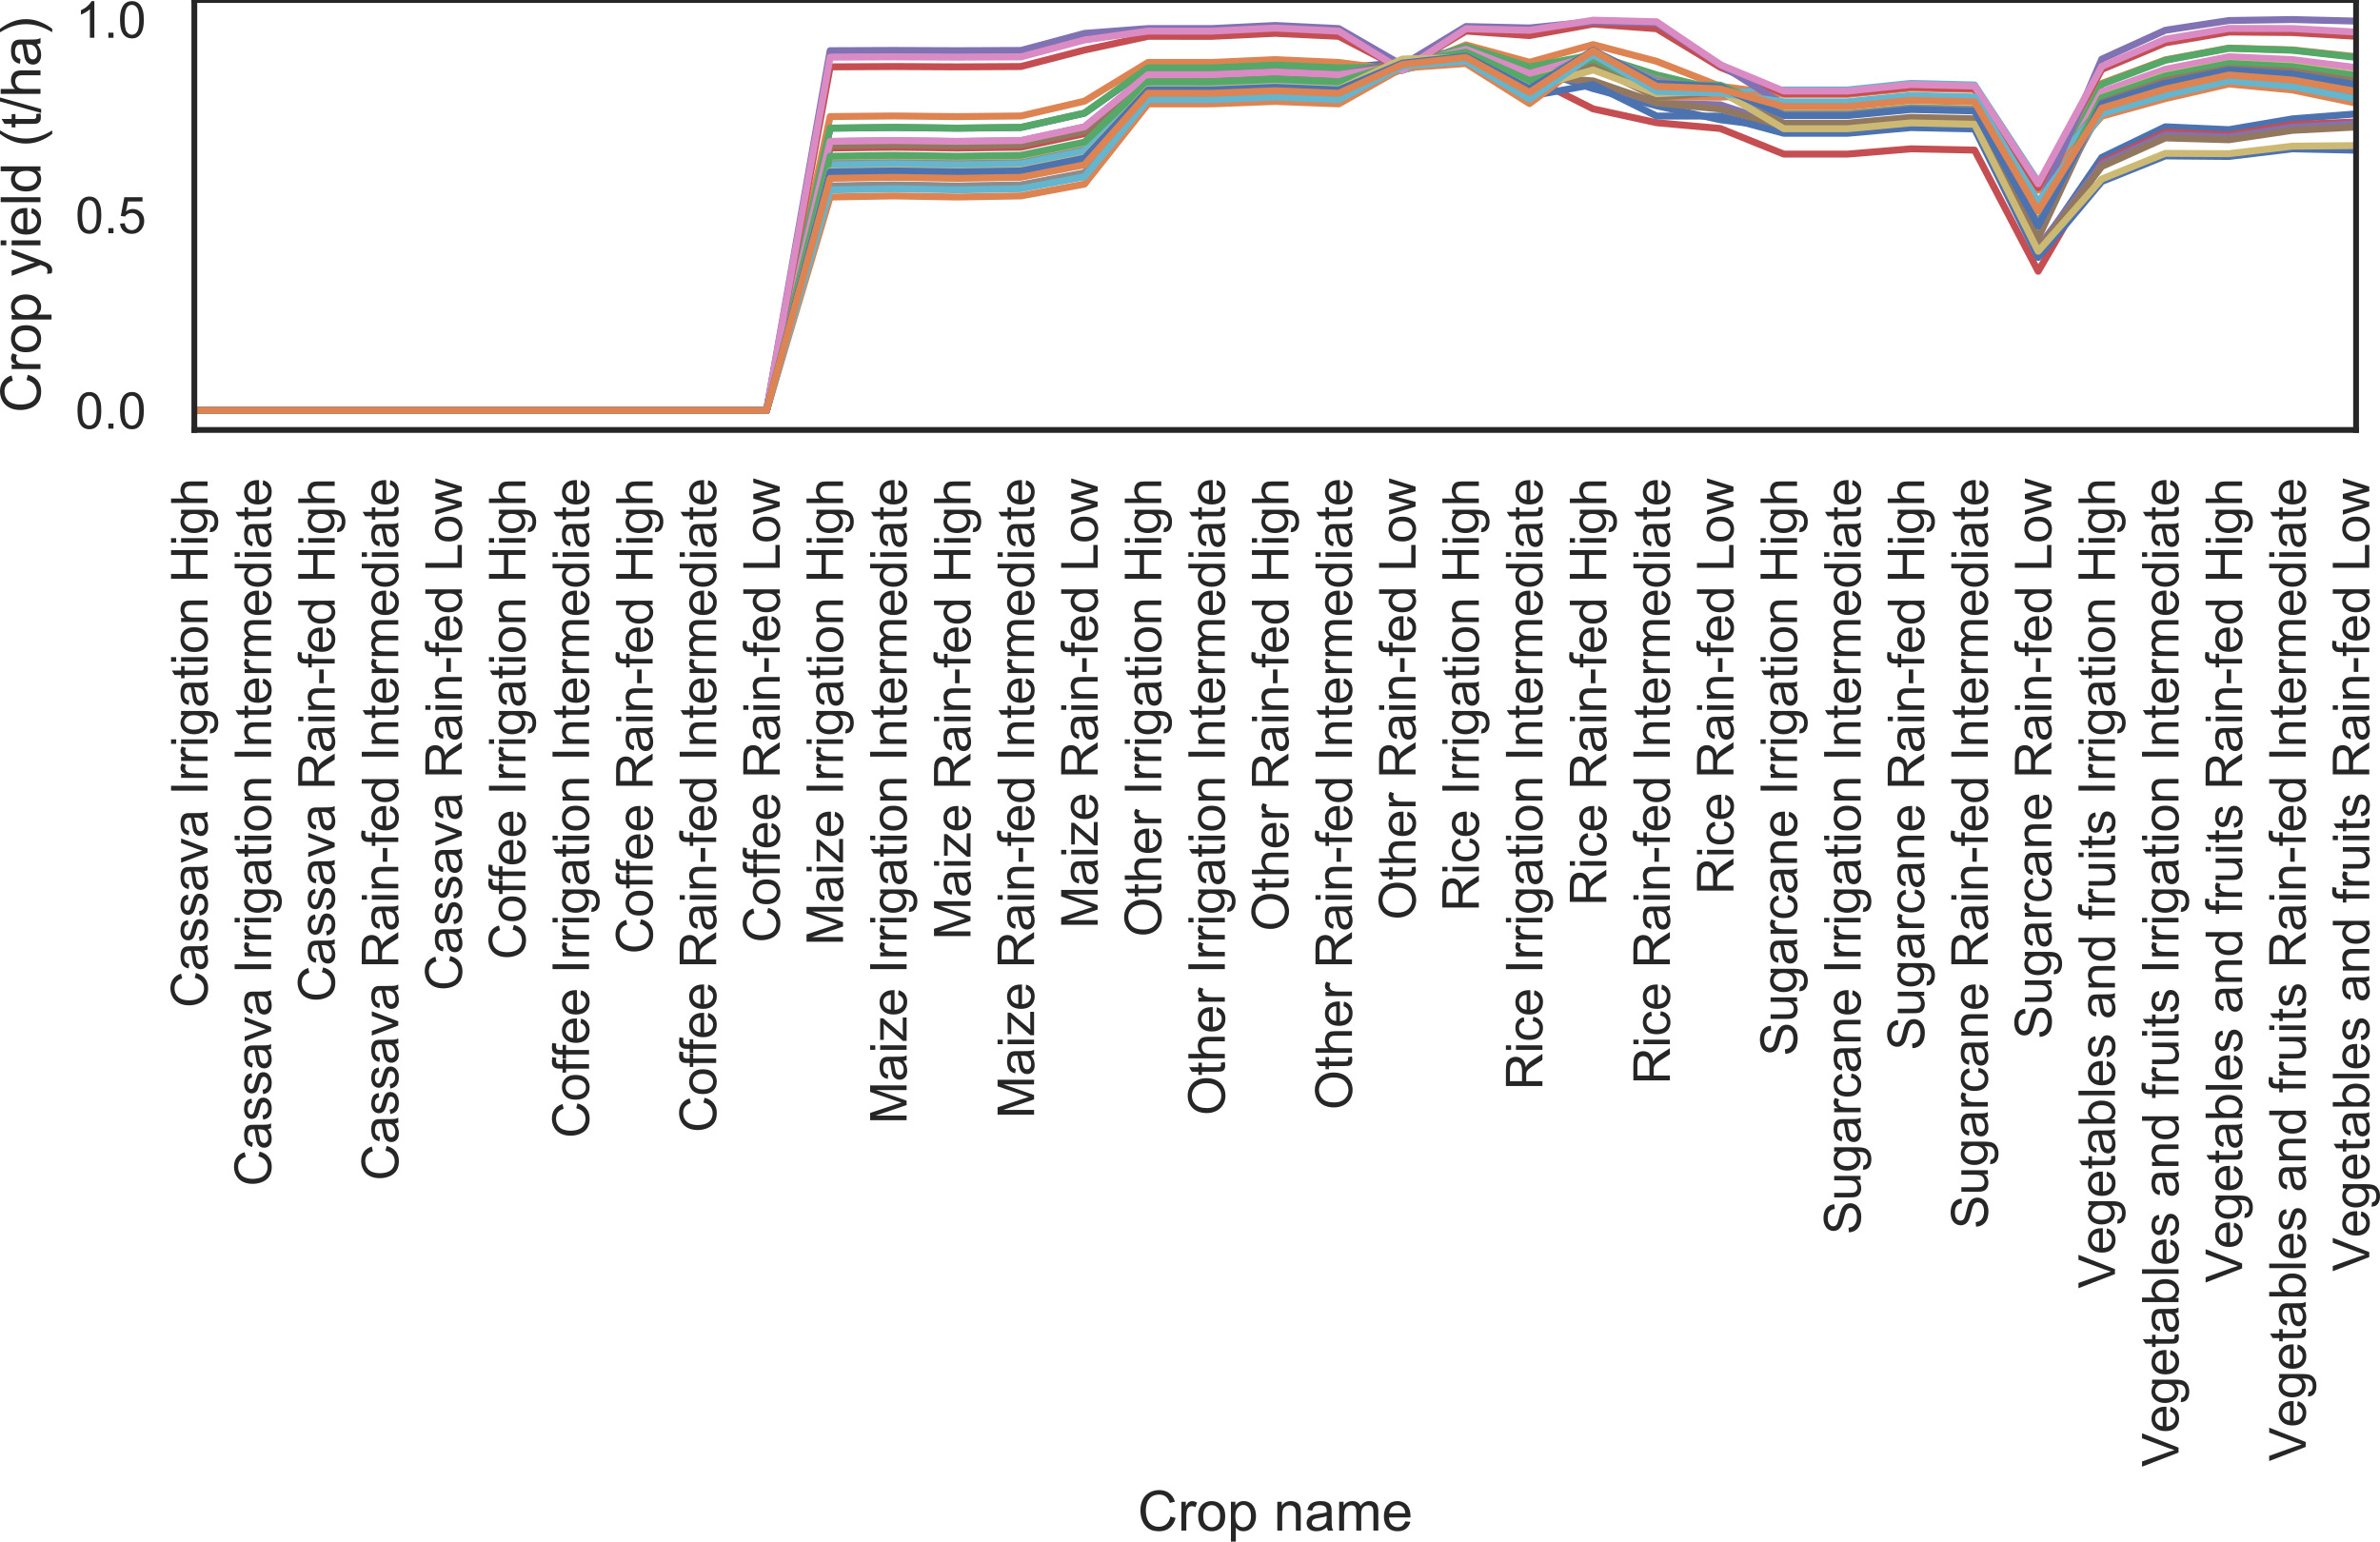 <?xml version="1.0" encoding="utf-8" standalone="no"?>
<!DOCTYPE svg PUBLIC "-//W3C//DTD SVG 1.1//EN"
  "http://www.w3.org/Graphics/SVG/1.1/DTD/svg11.dtd">
<!-- Created with matplotlib (https://matplotlib.org/) -->
<svg height="266.11pt" version="1.1" viewBox="0 0 410.759 266.11" width="410.759pt" xmlns="http://www.w3.org/2000/svg" xmlns:xlink="http://www.w3.org/1999/xlink">
 <defs>
  <style type="text/css">
*{stroke-linecap:butt;stroke-linejoin:round;}
  </style>
 </defs>
 <g id="figure_1">
  <g id="patch_1">
   <path d="M 0 266.11 
L 410.759 266.11 
L 410.759 0 
L 0 0 
z
" style="fill:#ffffff;"/>
  </g>
  <g id="axes_1">
   <g id="patch_2">
    <path d="M 33.541 74.214 
L 406.63 74.214 
L 406.63 0 
L 33.541 0 
z
" style="fill:#ffffff;"/>
   </g>
   <g id="matplotlib.axis_1">
    <g id="xtick_1">
     <g id="text_1">
      <!-- Cassava Irrigation High -->
      <defs>
       <path d="M 58.797 25.094 
L 68.266 22.703 
Q 65.281 11.031 57.547 4.906 
Q 49.812 -1.219 38.625 -1.219 
Q 27.047 -1.219 19.797 3.484 
Q 12.547 8.203 8.766 17.141 
Q 4.984 26.078 4.984 36.328 
Q 4.984 47.516 9.25 55.828 
Q 13.531 64.156 21.406 68.469 
Q 29.297 72.797 38.766 72.797 
Q 49.516 72.797 56.828 67.328 
Q 64.156 61.859 67.047 51.953 
L 57.719 49.75 
Q 55.219 57.562 50.484 61.125 
Q 45.75 64.703 38.578 64.703 
Q 30.328 64.703 24.781 60.734 
Q 19.234 56.781 16.984 50.109 
Q 14.75 43.453 14.75 36.375 
Q 14.75 27.25 17.406 20.438 
Q 20.062 13.625 25.672 10.25 
Q 31.297 6.891 37.844 6.891 
Q 45.797 6.891 51.312 11.469 
Q 56.844 16.062 58.797 25.094 
z
" id="ArialMT-67"/>
       <path d="M 40.438 6.391 
Q 35.547 2.25 31.031 0.531 
Q 26.516 -1.172 21.344 -1.172 
Q 12.797 -1.172 8.203 3 
Q 3.609 7.172 3.609 13.672 
Q 3.609 17.484 5.344 20.625 
Q 7.078 23.781 9.891 25.688 
Q 12.703 27.594 16.219 28.562 
Q 18.797 29.25 24.031 29.891 
Q 34.672 31.156 39.703 32.906 
Q 39.75 34.719 39.75 35.203 
Q 39.75 40.578 37.25 42.781 
Q 33.891 45.75 27.25 45.75 
Q 21.047 45.75 18.094 43.578 
Q 15.141 41.406 13.719 35.891 
L 5.125 37.062 
Q 6.297 42.578 8.984 45.969 
Q 11.672 49.359 16.75 51.188 
Q 21.828 53.031 28.516 53.031 
Q 35.156 53.031 39.297 51.469 
Q 43.453 49.906 45.406 47.531 
Q 47.359 45.172 48.141 41.547 
Q 48.578 39.312 48.578 33.453 
L 48.578 21.734 
Q 48.578 9.469 49.141 6.219 
Q 49.703 2.984 51.375 0 
L 42.188 0 
Q 40.828 2.734 40.438 6.391 
z
M 39.703 26.031 
Q 34.906 24.078 25.344 22.703 
Q 19.922 21.922 17.672 20.938 
Q 15.438 19.969 14.203 18.094 
Q 12.984 16.219 12.984 13.922 
Q 12.984 10.406 15.641 8.062 
Q 18.312 5.719 23.438 5.719 
Q 28.516 5.719 32.469 7.938 
Q 36.422 10.156 38.281 14.016 
Q 39.703 17 39.703 22.797 
z
" id="ArialMT-97"/>
       <path d="M 3.078 15.484 
L 11.766 16.844 
Q 12.5 11.625 15.844 8.844 
Q 19.188 6.062 25.203 6.062 
Q 31.25 6.062 34.172 8.516 
Q 37.109 10.984 37.109 14.312 
Q 37.109 17.281 34.516 19 
Q 32.719 20.172 25.531 21.969 
Q 15.875 24.422 12.141 26.203 
Q 8.406 27.984 6.469 31.125 
Q 4.547 34.281 4.547 38.094 
Q 4.547 41.547 6.125 44.5 
Q 7.719 47.469 10.453 49.422 
Q 12.5 50.922 16.031 51.969 
Q 19.578 53.031 23.641 53.031 
Q 29.734 53.031 34.344 51.266 
Q 38.969 49.516 41.156 46.5 
Q 43.359 43.5 44.188 38.484 
L 35.594 37.312 
Q 35.016 41.312 32.203 43.547 
Q 29.391 45.797 24.266 45.797 
Q 18.219 45.797 15.625 43.797 
Q 13.031 41.797 13.031 39.109 
Q 13.031 37.406 14.109 36.031 
Q 15.188 34.625 17.484 33.688 
Q 18.797 33.203 25.25 31.453 
Q 34.578 28.953 38.25 27.359 
Q 41.938 25.781 44.031 22.75 
Q 46.141 19.734 46.141 15.234 
Q 46.141 10.844 43.578 6.953 
Q 41.016 3.078 36.172 0.953 
Q 31.344 -1.172 25.25 -1.172 
Q 15.141 -1.172 9.844 3.031 
Q 4.547 7.234 3.078 15.484 
z
" id="ArialMT-115"/>
       <path d="M 21 0 
L 1.266 51.859 
L 10.547 51.859 
L 21.688 20.797 
Q 23.484 15.766 25 10.359 
Q 26.172 14.453 28.266 20.219 
L 39.797 51.859 
L 48.828 51.859 
L 29.203 0 
z
" id="ArialMT-118"/>
       <path id="ArialMT-32"/>
       <path d="M 9.328 0 
L 9.328 71.578 
L 18.797 71.578 
L 18.797 0 
z
" id="ArialMT-73"/>
       <path d="M 6.5 0 
L 6.5 51.859 
L 14.406 51.859 
L 14.406 44 
Q 17.438 49.516 20 51.266 
Q 22.562 53.031 25.641 53.031 
Q 30.078 53.031 34.672 50.203 
L 31.641 42.047 
Q 28.422 43.953 25.203 43.953 
Q 22.312 43.953 20.016 42.219 
Q 17.719 40.484 16.75 37.406 
Q 15.281 32.719 15.281 27.156 
L 15.281 0 
z
" id="ArialMT-114"/>
       <path d="M 6.641 61.469 
L 6.641 71.578 
L 15.438 71.578 
L 15.438 61.469 
z
M 6.641 0 
L 6.641 51.859 
L 15.438 51.859 
L 15.438 0 
z
" id="ArialMT-105"/>
       <path d="M 4.984 -4.297 
L 13.531 -5.562 
Q 14.062 -9.516 16.5 -11.328 
Q 19.781 -13.766 25.438 -13.766 
Q 31.547 -13.766 34.859 -11.328 
Q 38.188 -8.891 39.359 -4.5 
Q 40.047 -1.812 39.984 6.781 
Q 34.234 0 25.641 0 
Q 14.938 0 9.078 7.719 
Q 3.219 15.438 3.219 26.219 
Q 3.219 33.641 5.906 39.906 
Q 8.594 46.188 13.688 49.609 
Q 18.797 53.031 25.688 53.031 
Q 34.859 53.031 40.828 45.609 
L 40.828 51.859 
L 48.922 51.859 
L 48.922 7.031 
Q 48.922 -5.078 46.453 -10.125 
Q 44 -15.188 38.641 -18.109 
Q 33.297 -21.047 25.484 -21.047 
Q 16.219 -21.047 10.5 -16.875 
Q 4.781 -12.703 4.984 -4.297 
z
M 12.25 26.859 
Q 12.25 16.656 16.297 11.969 
Q 20.359 7.281 26.469 7.281 
Q 32.516 7.281 36.609 11.938 
Q 40.719 16.609 40.719 26.562 
Q 40.719 36.078 36.5 40.906 
Q 32.281 45.75 26.312 45.75 
Q 20.453 45.75 16.344 40.984 
Q 12.25 36.234 12.25 26.859 
z
" id="ArialMT-103"/>
       <path d="M 25.781 7.859 
L 27.047 0.094 
Q 23.344 -0.688 20.406 -0.688 
Q 15.625 -0.688 12.984 0.828 
Q 10.359 2.344 9.281 4.812 
Q 8.203 7.281 8.203 15.188 
L 8.203 45.016 
L 1.766 45.016 
L 1.766 51.859 
L 8.203 51.859 
L 8.203 64.703 
L 16.938 69.969 
L 16.938 51.859 
L 25.781 51.859 
L 25.781 45.016 
L 16.938 45.016 
L 16.938 14.703 
Q 16.938 10.938 17.406 9.859 
Q 17.875 8.797 18.922 8.156 
Q 19.969 7.516 21.922 7.516 
Q 23.391 7.516 25.781 7.859 
z
" id="ArialMT-116"/>
       <path d="M 3.328 25.922 
Q 3.328 40.328 11.328 47.266 
Q 18.016 53.031 27.641 53.031 
Q 38.328 53.031 45.109 46.016 
Q 51.906 39.016 51.906 26.656 
Q 51.906 16.656 48.906 10.906 
Q 45.906 5.172 40.156 2 
Q 34.422 -1.172 27.641 -1.172 
Q 16.75 -1.172 10.031 5.812 
Q 3.328 12.797 3.328 25.922 
z
M 12.359 25.922 
Q 12.359 15.969 16.703 11.016 
Q 21.047 6.062 27.641 6.062 
Q 34.188 6.062 38.531 11.031 
Q 42.875 16.016 42.875 26.219 
Q 42.875 35.844 38.5 40.797 
Q 34.125 45.75 27.641 45.75 
Q 21.047 45.75 16.703 40.812 
Q 12.359 35.891 12.359 25.922 
z
" id="ArialMT-111"/>
       <path d="M 6.594 0 
L 6.594 51.859 
L 14.5 51.859 
L 14.5 44.484 
Q 20.219 53.031 31 53.031 
Q 35.688 53.031 39.625 51.344 
Q 43.562 49.656 45.516 46.922 
Q 47.469 44.188 48.25 40.438 
Q 48.734 37.984 48.734 31.891 
L 48.734 0 
L 39.938 0 
L 39.938 31.547 
Q 39.938 36.922 38.906 39.578 
Q 37.891 42.234 35.281 43.812 
Q 32.672 45.406 29.156 45.406 
Q 23.531 45.406 19.453 41.844 
Q 15.375 38.281 15.375 28.328 
L 15.375 0 
z
" id="ArialMT-110"/>
       <path d="M 8.016 0 
L 8.016 71.578 
L 17.484 71.578 
L 17.484 42.188 
L 54.688 42.188 
L 54.688 71.578 
L 64.156 71.578 
L 64.156 0 
L 54.688 0 
L 54.688 33.734 
L 17.484 33.734 
L 17.484 0 
z
" id="ArialMT-72"/>
       <path d="M 6.594 0 
L 6.594 71.578 
L 15.375 71.578 
L 15.375 45.906 
Q 21.531 53.031 30.906 53.031 
Q 36.672 53.031 40.922 50.75 
Q 45.172 48.484 47 44.484 
Q 48.828 40.484 48.828 32.859 
L 48.828 0 
L 40.047 0 
L 40.047 32.859 
Q 40.047 39.453 37.188 42.453 
Q 34.328 45.453 29.109 45.453 
Q 25.203 45.453 21.75 43.422 
Q 18.312 41.406 16.844 37.938 
Q 15.375 34.469 15.375 28.375 
L 15.375 0 
z
" id="ArialMT-104"/>
      </defs>
      <g style="fill:#262626;" transform="translate(35.818 173.972)rotate(-90)scale(0.088 -0.088)">
       <use xlink:href="#ArialMT-67"/>
       <use x="72.217" xlink:href="#ArialMT-97"/>
       <use x="127.832" xlink:href="#ArialMT-115"/>
       <use x="177.832" xlink:href="#ArialMT-115"/>
       <use x="227.832" xlink:href="#ArialMT-97"/>
       <use x="283.447" xlink:href="#ArialMT-118"/>
       <use x="333.447" xlink:href="#ArialMT-97"/>
       <use x="389.062" xlink:href="#ArialMT-32"/>
       <use x="416.846" xlink:href="#ArialMT-73"/>
       <use x="444.629" xlink:href="#ArialMT-114"/>
       <use x="477.93" xlink:href="#ArialMT-114"/>
       <use x="511.23" xlink:href="#ArialMT-105"/>
       <use x="533.447" xlink:href="#ArialMT-103"/>
       <use x="589.062" xlink:href="#ArialMT-97"/>
       <use x="644.678" xlink:href="#ArialMT-116"/>
       <use x="672.461" xlink:href="#ArialMT-105"/>
       <use x="694.678" xlink:href="#ArialMT-111"/>
       <use x="750.293" xlink:href="#ArialMT-110"/>
       <use x="805.908" xlink:href="#ArialMT-32"/>
       <use x="833.691" xlink:href="#ArialMT-72"/>
       <use x="905.908" xlink:href="#ArialMT-105"/>
       <use x="928.125" xlink:href="#ArialMT-103"/>
       <use x="983.74" xlink:href="#ArialMT-104"/>
      </g>
     </g>
    </g>
    <g id="xtick_2">
     <g id="text_2">
      <!-- Cassava Irrigation Intermediate -->
      <defs>
       <path d="M 42.094 16.703 
L 51.172 15.578 
Q 49.031 7.625 43.219 3.219 
Q 37.406 -1.172 28.375 -1.172 
Q 17 -1.172 10.328 5.828 
Q 3.656 12.844 3.656 25.484 
Q 3.656 38.578 10.391 45.797 
Q 17.141 53.031 27.875 53.031 
Q 38.281 53.031 44.875 45.953 
Q 51.469 38.875 51.469 26.031 
Q 51.469 25.25 51.422 23.688 
L 12.75 23.688 
Q 13.234 15.141 17.578 10.594 
Q 21.922 6.062 28.422 6.062 
Q 33.25 6.062 36.672 8.594 
Q 40.094 11.141 42.094 16.703 
z
M 13.234 30.906 
L 42.188 30.906 
Q 41.609 37.453 38.875 40.719 
Q 34.672 45.797 27.984 45.797 
Q 21.922 45.797 17.797 41.75 
Q 13.672 37.703 13.234 30.906 
z
" id="ArialMT-101"/>
       <path d="M 6.594 0 
L 6.594 51.859 
L 14.453 51.859 
L 14.453 44.578 
Q 16.891 48.391 20.938 50.703 
Q 25 53.031 30.172 53.031 
Q 35.938 53.031 39.625 50.641 
Q 43.312 48.25 44.828 43.953 
Q 50.984 53.031 60.844 53.031 
Q 68.562 53.031 72.703 48.75 
Q 76.859 44.484 76.859 35.594 
L 76.859 0 
L 68.109 0 
L 68.109 32.672 
Q 68.109 37.938 67.25 40.25 
Q 66.406 42.578 64.156 43.984 
Q 61.922 45.406 58.891 45.406 
Q 53.422 45.406 49.797 41.766 
Q 46.188 38.141 46.188 30.125 
L 46.188 0 
L 37.406 0 
L 37.406 33.688 
Q 37.406 39.547 35.25 42.469 
Q 33.109 45.406 28.219 45.406 
Q 24.516 45.406 21.359 43.453 
Q 18.219 41.5 16.797 37.734 
Q 15.375 33.984 15.375 26.906 
L 15.375 0 
z
" id="ArialMT-109"/>
       <path d="M 40.234 0 
L 40.234 6.547 
Q 35.297 -1.172 25.734 -1.172 
Q 19.531 -1.172 14.328 2.25 
Q 9.125 5.672 6.266 11.797 
Q 3.422 17.922 3.422 25.875 
Q 3.422 33.641 6 39.969 
Q 8.594 46.297 13.766 49.656 
Q 18.953 53.031 25.344 53.031 
Q 30.031 53.031 33.688 51.047 
Q 37.359 49.078 39.656 45.906 
L 39.656 71.578 
L 48.391 71.578 
L 48.391 0 
z
M 12.453 25.875 
Q 12.453 15.922 16.641 10.984 
Q 20.844 6.062 26.562 6.062 
Q 32.328 6.062 36.344 10.766 
Q 40.375 15.484 40.375 25.141 
Q 40.375 35.797 36.266 40.766 
Q 32.172 45.75 26.172 45.75 
Q 20.312 45.75 16.375 40.969 
Q 12.453 36.188 12.453 25.875 
z
" id="ArialMT-100"/>
      </defs>
      <g style="fill:#262626;" transform="translate(46.791 204.786)rotate(-90)scale(0.088 -0.088)">
       <use xlink:href="#ArialMT-67"/>
       <use x="72.217" xlink:href="#ArialMT-97"/>
       <use x="127.832" xlink:href="#ArialMT-115"/>
       <use x="177.832" xlink:href="#ArialMT-115"/>
       <use x="227.832" xlink:href="#ArialMT-97"/>
       <use x="283.447" xlink:href="#ArialMT-118"/>
       <use x="333.447" xlink:href="#ArialMT-97"/>
       <use x="389.062" xlink:href="#ArialMT-32"/>
       <use x="416.846" xlink:href="#ArialMT-73"/>
       <use x="444.629" xlink:href="#ArialMT-114"/>
       <use x="477.93" xlink:href="#ArialMT-114"/>
       <use x="511.23" xlink:href="#ArialMT-105"/>
       <use x="533.447" xlink:href="#ArialMT-103"/>
       <use x="589.062" xlink:href="#ArialMT-97"/>
       <use x="644.678" xlink:href="#ArialMT-116"/>
       <use x="672.461" xlink:href="#ArialMT-105"/>
       <use x="694.678" xlink:href="#ArialMT-111"/>
       <use x="750.293" xlink:href="#ArialMT-110"/>
       <use x="805.908" xlink:href="#ArialMT-32"/>
       <use x="833.691" xlink:href="#ArialMT-73"/>
       <use x="861.475" xlink:href="#ArialMT-110"/>
       <use x="917.09" xlink:href="#ArialMT-116"/>
       <use x="944.873" xlink:href="#ArialMT-101"/>
       <use x="1000.488" xlink:href="#ArialMT-114"/>
       <use x="1033.789" xlink:href="#ArialMT-109"/>
       <use x="1117.09" xlink:href="#ArialMT-101"/>
       <use x="1172.705" xlink:href="#ArialMT-100"/>
       <use x="1228.32" xlink:href="#ArialMT-105"/>
       <use x="1250.537" xlink:href="#ArialMT-97"/>
       <use x="1306.152" xlink:href="#ArialMT-116"/>
       <use x="1333.936" xlink:href="#ArialMT-101"/>
      </g>
     </g>
    </g>
    <g id="xtick_3">
     <g id="text_3">
      <!-- Cassava Rain-fed High -->
      <defs>
       <path d="M 7.859 0 
L 7.859 71.578 
L 39.594 71.578 
Q 49.172 71.578 54.141 69.641 
Q 59.125 67.719 62.109 62.828 
Q 65.094 57.953 65.094 52.047 
Q 65.094 44.438 60.156 39.203 
Q 55.219 33.984 44.922 32.562 
Q 48.688 30.766 50.641 29 
Q 54.781 25.203 58.5 19.484 
L 70.953 0 
L 59.031 0 
L 49.562 14.891 
Q 45.406 21.344 42.719 24.75 
Q 40.047 28.172 37.922 29.531 
Q 35.797 30.906 33.594 31.453 
Q 31.984 31.781 28.328 31.781 
L 17.328 31.781 
L 17.328 0 
z
M 17.328 39.984 
L 37.703 39.984 
Q 44.188 39.984 47.844 41.328 
Q 51.516 42.672 53.422 45.625 
Q 55.328 48.578 55.328 52.047 
Q 55.328 57.125 51.641 60.391 
Q 47.953 63.672 39.984 63.672 
L 17.328 63.672 
z
" id="ArialMT-82"/>
       <path d="M 3.172 21.484 
L 3.172 30.328 
L 30.172 30.328 
L 30.172 21.484 
z
" id="ArialMT-45"/>
       <path d="M 8.688 0 
L 8.688 45.016 
L 0.922 45.016 
L 0.922 51.859 
L 8.688 51.859 
L 8.688 57.375 
Q 8.688 62.594 9.625 65.141 
Q 10.891 68.562 14.078 70.672 
Q 17.281 72.797 23.047 72.797 
Q 26.766 72.797 31.25 71.922 
L 29.938 64.266 
Q 27.203 64.75 24.75 64.75 
Q 20.75 64.75 19.094 63.031 
Q 17.438 61.328 17.438 56.641 
L 17.438 51.859 
L 27.547 51.859 
L 27.547 45.016 
L 17.438 45.016 
L 17.438 0 
z
" id="ArialMT-102"/>
      </defs>
      <g style="fill:#262626;" transform="translate(57.764 172.997)rotate(-90)scale(0.088 -0.088)">
       <use xlink:href="#ArialMT-67"/>
       <use x="72.217" xlink:href="#ArialMT-97"/>
       <use x="127.832" xlink:href="#ArialMT-115"/>
       <use x="177.832" xlink:href="#ArialMT-115"/>
       <use x="227.832" xlink:href="#ArialMT-97"/>
       <use x="283.447" xlink:href="#ArialMT-118"/>
       <use x="333.447" xlink:href="#ArialMT-97"/>
       <use x="389.062" xlink:href="#ArialMT-32"/>
       <use x="416.846" xlink:href="#ArialMT-82"/>
       <use x="489.062" xlink:href="#ArialMT-97"/>
       <use x="544.678" xlink:href="#ArialMT-105"/>
       <use x="566.895" xlink:href="#ArialMT-110"/>
       <use x="622.51" xlink:href="#ArialMT-45"/>
       <use x="655.811" xlink:href="#ArialMT-102"/>
       <use x="683.594" xlink:href="#ArialMT-101"/>
       <use x="739.209" xlink:href="#ArialMT-100"/>
       <use x="794.824" xlink:href="#ArialMT-32"/>
       <use x="822.607" xlink:href="#ArialMT-72"/>
       <use x="894.824" xlink:href="#ArialMT-105"/>
       <use x="917.041" xlink:href="#ArialMT-103"/>
       <use x="972.656" xlink:href="#ArialMT-104"/>
      </g>
     </g>
    </g>
    <g id="xtick_4">
     <g id="text_4">
      <!-- Cassava Rain-fed Intermediate -->
      <g style="fill:#262626;" transform="translate(68.736 203.811)rotate(-90)scale(0.088 -0.088)">
       <use xlink:href="#ArialMT-67"/>
       <use x="72.217" xlink:href="#ArialMT-97"/>
       <use x="127.832" xlink:href="#ArialMT-115"/>
       <use x="177.832" xlink:href="#ArialMT-115"/>
       <use x="227.832" xlink:href="#ArialMT-97"/>
       <use x="283.447" xlink:href="#ArialMT-118"/>
       <use x="333.447" xlink:href="#ArialMT-97"/>
       <use x="389.062" xlink:href="#ArialMT-32"/>
       <use x="416.846" xlink:href="#ArialMT-82"/>
       <use x="489.062" xlink:href="#ArialMT-97"/>
       <use x="544.678" xlink:href="#ArialMT-105"/>
       <use x="566.895" xlink:href="#ArialMT-110"/>
       <use x="622.51" xlink:href="#ArialMT-45"/>
       <use x="655.811" xlink:href="#ArialMT-102"/>
       <use x="683.594" xlink:href="#ArialMT-101"/>
       <use x="739.209" xlink:href="#ArialMT-100"/>
       <use x="794.824" xlink:href="#ArialMT-32"/>
       <use x="822.607" xlink:href="#ArialMT-73"/>
       <use x="850.391" xlink:href="#ArialMT-110"/>
       <use x="906.006" xlink:href="#ArialMT-116"/>
       <use x="933.789" xlink:href="#ArialMT-101"/>
       <use x="989.404" xlink:href="#ArialMT-114"/>
       <use x="1022.705" xlink:href="#ArialMT-109"/>
       <use x="1106.006" xlink:href="#ArialMT-101"/>
       <use x="1161.621" xlink:href="#ArialMT-100"/>
       <use x="1217.236" xlink:href="#ArialMT-105"/>
       <use x="1239.453" xlink:href="#ArialMT-97"/>
       <use x="1295.068" xlink:href="#ArialMT-116"/>
       <use x="1322.852" xlink:href="#ArialMT-101"/>
      </g>
     </g>
    </g>
    <g id="xtick_5">
     <g id="text_5">
      <!-- Cassava Rain-fed Low -->
      <defs>
       <path d="M 7.328 0 
L 7.328 71.578 
L 16.797 71.578 
L 16.797 8.453 
L 52.047 8.453 
L 52.047 0 
z
" id="ArialMT-76"/>
       <path d="M 16.156 0 
L 0.297 51.859 
L 9.375 51.859 
L 17.625 21.922 
L 20.703 10.797 
Q 20.906 11.625 23.391 21.484 
L 31.641 51.859 
L 40.672 51.859 
L 48.438 21.781 
L 51.031 11.859 
L 54 21.875 
L 62.891 51.859 
L 71.438 51.859 
L 55.219 0 
L 46.094 0 
L 37.844 31.062 
L 35.844 39.891 
L 25.344 0 
z
" id="ArialMT-119"/>
      </defs>
      <g style="fill:#262626;" transform="translate(79.709 171.042)rotate(-90)scale(0.088 -0.088)">
       <use xlink:href="#ArialMT-67"/>
       <use x="72.217" xlink:href="#ArialMT-97"/>
       <use x="127.832" xlink:href="#ArialMT-115"/>
       <use x="177.832" xlink:href="#ArialMT-115"/>
       <use x="227.832" xlink:href="#ArialMT-97"/>
       <use x="283.447" xlink:href="#ArialMT-118"/>
       <use x="333.447" xlink:href="#ArialMT-97"/>
       <use x="389.062" xlink:href="#ArialMT-32"/>
       <use x="416.846" xlink:href="#ArialMT-82"/>
       <use x="489.062" xlink:href="#ArialMT-97"/>
       <use x="544.678" xlink:href="#ArialMT-105"/>
       <use x="566.895" xlink:href="#ArialMT-110"/>
       <use x="622.51" xlink:href="#ArialMT-45"/>
       <use x="655.811" xlink:href="#ArialMT-102"/>
       <use x="683.594" xlink:href="#ArialMT-101"/>
       <use x="739.209" xlink:href="#ArialMT-100"/>
       <use x="794.824" xlink:href="#ArialMT-32"/>
       <use x="822.607" xlink:href="#ArialMT-76"/>
       <use x="878.223" xlink:href="#ArialMT-111"/>
       <use x="933.838" xlink:href="#ArialMT-119"/>
      </g>
     </g>
    </g>
    <g id="xtick_6">
     <g id="text_6">
      <!-- Coffee Irrigation High -->
      <g style="fill:#262626;" transform="translate(90.684 165.66)rotate(-90)scale(0.088 -0.088)">
       <use xlink:href="#ArialMT-67"/>
       <use x="72.217" xlink:href="#ArialMT-111"/>
       <use x="127.832" xlink:href="#ArialMT-102"/>
       <use x="155.6" xlink:href="#ArialMT-102"/>
       <use x="183.383" xlink:href="#ArialMT-101"/>
       <use x="238.998" xlink:href="#ArialMT-101"/>
       <use x="294.613" xlink:href="#ArialMT-32"/>
       <use x="322.396" xlink:href="#ArialMT-73"/>
       <use x="350.18" xlink:href="#ArialMT-114"/>
       <use x="383.48" xlink:href="#ArialMT-114"/>
       <use x="416.781" xlink:href="#ArialMT-105"/>
       <use x="438.998" xlink:href="#ArialMT-103"/>
       <use x="494.613" xlink:href="#ArialMT-97"/>
       <use x="550.229" xlink:href="#ArialMT-116"/>
       <use x="578.012" xlink:href="#ArialMT-105"/>
       <use x="600.229" xlink:href="#ArialMT-111"/>
       <use x="655.844" xlink:href="#ArialMT-110"/>
       <use x="711.459" xlink:href="#ArialMT-32"/>
       <use x="739.242" xlink:href="#ArialMT-72"/>
       <use x="811.459" xlink:href="#ArialMT-105"/>
       <use x="833.676" xlink:href="#ArialMT-103"/>
       <use x="889.291" xlink:href="#ArialMT-104"/>
      </g>
     </g>
    </g>
    <g id="xtick_7">
     <g id="text_7">
      <!-- Coffee Irrigation Intermediate -->
      <g style="fill:#262626;" transform="translate(101.657 196.474)rotate(-90)scale(0.088 -0.088)">
       <use xlink:href="#ArialMT-67"/>
       <use x="72.217" xlink:href="#ArialMT-111"/>
       <use x="127.832" xlink:href="#ArialMT-102"/>
       <use x="155.6" xlink:href="#ArialMT-102"/>
       <use x="183.383" xlink:href="#ArialMT-101"/>
       <use x="238.998" xlink:href="#ArialMT-101"/>
       <use x="294.613" xlink:href="#ArialMT-32"/>
       <use x="322.396" xlink:href="#ArialMT-73"/>
       <use x="350.18" xlink:href="#ArialMT-114"/>
       <use x="383.48" xlink:href="#ArialMT-114"/>
       <use x="416.781" xlink:href="#ArialMT-105"/>
       <use x="438.998" xlink:href="#ArialMT-103"/>
       <use x="494.613" xlink:href="#ArialMT-97"/>
       <use x="550.229" xlink:href="#ArialMT-116"/>
       <use x="578.012" xlink:href="#ArialMT-105"/>
       <use x="600.229" xlink:href="#ArialMT-111"/>
       <use x="655.844" xlink:href="#ArialMT-110"/>
       <use x="711.459" xlink:href="#ArialMT-32"/>
       <use x="739.242" xlink:href="#ArialMT-73"/>
       <use x="767.025" xlink:href="#ArialMT-110"/>
       <use x="822.641" xlink:href="#ArialMT-116"/>
       <use x="850.424" xlink:href="#ArialMT-101"/>
       <use x="906.039" xlink:href="#ArialMT-114"/>
       <use x="939.34" xlink:href="#ArialMT-109"/>
       <use x="1022.641" xlink:href="#ArialMT-101"/>
       <use x="1078.256" xlink:href="#ArialMT-100"/>
       <use x="1133.871" xlink:href="#ArialMT-105"/>
       <use x="1156.088" xlink:href="#ArialMT-97"/>
       <use x="1211.703" xlink:href="#ArialMT-116"/>
       <use x="1239.486" xlink:href="#ArialMT-101"/>
      </g>
     </g>
    </g>
    <g id="xtick_8">
     <g id="text_8">
      <!-- Coffee Rain-fed High -->
      <g style="fill:#262626;" transform="translate(112.63 164.685)rotate(-90)scale(0.088 -0.088)">
       <use xlink:href="#ArialMT-67"/>
       <use x="72.217" xlink:href="#ArialMT-111"/>
       <use x="127.832" xlink:href="#ArialMT-102"/>
       <use x="155.6" xlink:href="#ArialMT-102"/>
       <use x="183.383" xlink:href="#ArialMT-101"/>
       <use x="238.998" xlink:href="#ArialMT-101"/>
       <use x="294.613" xlink:href="#ArialMT-32"/>
       <use x="322.396" xlink:href="#ArialMT-82"/>
       <use x="394.613" xlink:href="#ArialMT-97"/>
       <use x="450.229" xlink:href="#ArialMT-105"/>
       <use x="472.445" xlink:href="#ArialMT-110"/>
       <use x="528.061" xlink:href="#ArialMT-45"/>
       <use x="561.361" xlink:href="#ArialMT-102"/>
       <use x="589.145" xlink:href="#ArialMT-101"/>
       <use x="644.76" xlink:href="#ArialMT-100"/>
       <use x="700.375" xlink:href="#ArialMT-32"/>
       <use x="728.158" xlink:href="#ArialMT-72"/>
       <use x="800.375" xlink:href="#ArialMT-105"/>
       <use x="822.592" xlink:href="#ArialMT-103"/>
       <use x="878.207" xlink:href="#ArialMT-104"/>
      </g>
     </g>
    </g>
    <g id="xtick_9">
     <g id="text_9">
      <!-- Coffee Rain-fed Intermediate -->
      <g style="fill:#262626;" transform="translate(123.602 195.499)rotate(-90)scale(0.088 -0.088)">
       <use xlink:href="#ArialMT-67"/>
       <use x="72.217" xlink:href="#ArialMT-111"/>
       <use x="127.832" xlink:href="#ArialMT-102"/>
       <use x="155.6" xlink:href="#ArialMT-102"/>
       <use x="183.383" xlink:href="#ArialMT-101"/>
       <use x="238.998" xlink:href="#ArialMT-101"/>
       <use x="294.613" xlink:href="#ArialMT-32"/>
       <use x="322.396" xlink:href="#ArialMT-82"/>
       <use x="394.613" xlink:href="#ArialMT-97"/>
       <use x="450.229" xlink:href="#ArialMT-105"/>
       <use x="472.445" xlink:href="#ArialMT-110"/>
       <use x="528.061" xlink:href="#ArialMT-45"/>
       <use x="561.361" xlink:href="#ArialMT-102"/>
       <use x="589.145" xlink:href="#ArialMT-101"/>
       <use x="644.76" xlink:href="#ArialMT-100"/>
       <use x="700.375" xlink:href="#ArialMT-32"/>
       <use x="728.158" xlink:href="#ArialMT-73"/>
       <use x="755.941" xlink:href="#ArialMT-110"/>
       <use x="811.557" xlink:href="#ArialMT-116"/>
       <use x="839.34" xlink:href="#ArialMT-101"/>
       <use x="894.955" xlink:href="#ArialMT-114"/>
       <use x="928.256" xlink:href="#ArialMT-109"/>
       <use x="1011.557" xlink:href="#ArialMT-101"/>
       <use x="1067.172" xlink:href="#ArialMT-100"/>
       <use x="1122.787" xlink:href="#ArialMT-105"/>
       <use x="1145.004" xlink:href="#ArialMT-97"/>
       <use x="1200.619" xlink:href="#ArialMT-116"/>
       <use x="1228.402" xlink:href="#ArialMT-101"/>
      </g>
     </g>
    </g>
    <g id="xtick_10">
     <g id="text_10">
      <!-- Coffee Rain-fed Low -->
      <g style="fill:#262626;" transform="translate(134.575 162.73)rotate(-90)scale(0.088 -0.088)">
       <use xlink:href="#ArialMT-67"/>
       <use x="72.217" xlink:href="#ArialMT-111"/>
       <use x="127.832" xlink:href="#ArialMT-102"/>
       <use x="155.6" xlink:href="#ArialMT-102"/>
       <use x="183.383" xlink:href="#ArialMT-101"/>
       <use x="238.998" xlink:href="#ArialMT-101"/>
       <use x="294.613" xlink:href="#ArialMT-32"/>
       <use x="322.396" xlink:href="#ArialMT-82"/>
       <use x="394.613" xlink:href="#ArialMT-97"/>
       <use x="450.229" xlink:href="#ArialMT-105"/>
       <use x="472.445" xlink:href="#ArialMT-110"/>
       <use x="528.061" xlink:href="#ArialMT-45"/>
       <use x="561.361" xlink:href="#ArialMT-102"/>
       <use x="589.145" xlink:href="#ArialMT-101"/>
       <use x="644.76" xlink:href="#ArialMT-100"/>
       <use x="700.375" xlink:href="#ArialMT-32"/>
       <use x="728.158" xlink:href="#ArialMT-76"/>
       <use x="783.773" xlink:href="#ArialMT-111"/>
       <use x="839.389" xlink:href="#ArialMT-119"/>
      </g>
     </g>
    </g>
    <g id="xtick_11">
     <g id="text_11">
      <!-- Maize Irrigation High -->
      <defs>
       <path d="M 7.422 0 
L 7.422 71.578 
L 21.688 71.578 
L 38.625 20.906 
Q 40.969 13.812 42.047 10.297 
Q 43.266 14.203 45.844 21.781 
L 62.984 71.578 
L 75.734 71.578 
L 75.734 0 
L 66.609 0 
L 66.609 59.906 
L 45.797 0 
L 37.25 0 
L 16.547 60.938 
L 16.547 0 
z
" id="ArialMT-77"/>
       <path d="M 1.953 0 
L 1.953 7.125 
L 34.969 45.016 
Q 29.344 44.734 25.047 44.734 
L 3.906 44.734 
L 3.906 51.859 
L 46.297 51.859 
L 46.297 46.047 
L 18.219 13.141 
L 12.797 7.125 
Q 18.703 7.562 23.875 7.562 
L 47.859 7.562 
L 47.859 0 
z
" id="ArialMT-122"/>
      </defs>
      <g style="fill:#262626;" transform="translate(145.496 163.209)rotate(-90)scale(0.088 -0.088)">
       <use xlink:href="#ArialMT-77"/>
       <use x="83.301" xlink:href="#ArialMT-97"/>
       <use x="138.916" xlink:href="#ArialMT-105"/>
       <use x="161.133" xlink:href="#ArialMT-122"/>
       <use x="211.133" xlink:href="#ArialMT-101"/>
       <use x="266.748" xlink:href="#ArialMT-32"/>
       <use x="294.531" xlink:href="#ArialMT-73"/>
       <use x="322.314" xlink:href="#ArialMT-114"/>
       <use x="355.615" xlink:href="#ArialMT-114"/>
       <use x="388.916" xlink:href="#ArialMT-105"/>
       <use x="411.133" xlink:href="#ArialMT-103"/>
       <use x="466.748" xlink:href="#ArialMT-97"/>
       <use x="522.363" xlink:href="#ArialMT-116"/>
       <use x="550.146" xlink:href="#ArialMT-105"/>
       <use x="572.363" xlink:href="#ArialMT-111"/>
       <use x="627.979" xlink:href="#ArialMT-110"/>
       <use x="683.594" xlink:href="#ArialMT-32"/>
       <use x="711.377" xlink:href="#ArialMT-72"/>
       <use x="783.594" xlink:href="#ArialMT-105"/>
       <use x="805.811" xlink:href="#ArialMT-103"/>
       <use x="861.426" xlink:href="#ArialMT-104"/>
      </g>
     </g>
    </g>
    <g id="xtick_12">
     <g id="text_12">
      <!-- Maize Irrigation Intermediate -->
      <g style="fill:#262626;" transform="translate(156.47 194.022)rotate(-90)scale(0.088 -0.088)">
       <use xlink:href="#ArialMT-77"/>
       <use x="83.301" xlink:href="#ArialMT-97"/>
       <use x="138.916" xlink:href="#ArialMT-105"/>
       <use x="161.133" xlink:href="#ArialMT-122"/>
       <use x="211.133" xlink:href="#ArialMT-101"/>
       <use x="266.748" xlink:href="#ArialMT-32"/>
       <use x="294.531" xlink:href="#ArialMT-73"/>
       <use x="322.314" xlink:href="#ArialMT-114"/>
       <use x="355.615" xlink:href="#ArialMT-114"/>
       <use x="388.916" xlink:href="#ArialMT-105"/>
       <use x="411.133" xlink:href="#ArialMT-103"/>
       <use x="466.748" xlink:href="#ArialMT-97"/>
       <use x="522.363" xlink:href="#ArialMT-116"/>
       <use x="550.146" xlink:href="#ArialMT-105"/>
       <use x="572.363" xlink:href="#ArialMT-111"/>
       <use x="627.979" xlink:href="#ArialMT-110"/>
       <use x="683.594" xlink:href="#ArialMT-32"/>
       <use x="711.377" xlink:href="#ArialMT-73"/>
       <use x="739.16" xlink:href="#ArialMT-110"/>
       <use x="794.775" xlink:href="#ArialMT-116"/>
       <use x="822.559" xlink:href="#ArialMT-101"/>
       <use x="878.174" xlink:href="#ArialMT-114"/>
       <use x="911.475" xlink:href="#ArialMT-109"/>
       <use x="994.775" xlink:href="#ArialMT-101"/>
       <use x="1050.391" xlink:href="#ArialMT-100"/>
       <use x="1106.006" xlink:href="#ArialMT-105"/>
       <use x="1128.223" xlink:href="#ArialMT-97"/>
       <use x="1183.838" xlink:href="#ArialMT-116"/>
       <use x="1211.621" xlink:href="#ArialMT-101"/>
      </g>
     </g>
    </g>
    <g id="xtick_13">
     <g id="text_13">
      <!-- Maize Rain-fed High -->
      <g style="fill:#262626;" transform="translate(167.496 162.234)rotate(-90)scale(0.088 -0.088)">
       <use xlink:href="#ArialMT-77"/>
       <use x="83.301" xlink:href="#ArialMT-97"/>
       <use x="138.916" xlink:href="#ArialMT-105"/>
       <use x="161.133" xlink:href="#ArialMT-122"/>
       <use x="211.133" xlink:href="#ArialMT-101"/>
       <use x="266.748" xlink:href="#ArialMT-32"/>
       <use x="294.531" xlink:href="#ArialMT-82"/>
       <use x="366.748" xlink:href="#ArialMT-97"/>
       <use x="422.363" xlink:href="#ArialMT-105"/>
       <use x="444.58" xlink:href="#ArialMT-110"/>
       <use x="500.195" xlink:href="#ArialMT-45"/>
       <use x="533.496" xlink:href="#ArialMT-102"/>
       <use x="561.279" xlink:href="#ArialMT-101"/>
       <use x="616.895" xlink:href="#ArialMT-100"/>
       <use x="672.51" xlink:href="#ArialMT-32"/>
       <use x="700.293" xlink:href="#ArialMT-72"/>
       <use x="772.51" xlink:href="#ArialMT-105"/>
       <use x="794.727" xlink:href="#ArialMT-103"/>
       <use x="850.342" xlink:href="#ArialMT-104"/>
      </g>
     </g>
    </g>
    <g id="xtick_14">
     <g id="text_14">
      <!-- Maize Rain-fed Intermediate -->
      <g style="fill:#262626;" transform="translate(178.468 193.048)rotate(-90)scale(0.088 -0.088)">
       <use xlink:href="#ArialMT-77"/>
       <use x="83.301" xlink:href="#ArialMT-97"/>
       <use x="138.916" xlink:href="#ArialMT-105"/>
       <use x="161.133" xlink:href="#ArialMT-122"/>
       <use x="211.133" xlink:href="#ArialMT-101"/>
       <use x="266.748" xlink:href="#ArialMT-32"/>
       <use x="294.531" xlink:href="#ArialMT-82"/>
       <use x="366.748" xlink:href="#ArialMT-97"/>
       <use x="422.363" xlink:href="#ArialMT-105"/>
       <use x="444.58" xlink:href="#ArialMT-110"/>
       <use x="500.195" xlink:href="#ArialMT-45"/>
       <use x="533.496" xlink:href="#ArialMT-102"/>
       <use x="561.279" xlink:href="#ArialMT-101"/>
       <use x="616.895" xlink:href="#ArialMT-100"/>
       <use x="672.51" xlink:href="#ArialMT-32"/>
       <use x="700.293" xlink:href="#ArialMT-73"/>
       <use x="728.076" xlink:href="#ArialMT-110"/>
       <use x="783.691" xlink:href="#ArialMT-116"/>
       <use x="811.475" xlink:href="#ArialMT-101"/>
       <use x="867.09" xlink:href="#ArialMT-114"/>
       <use x="900.391" xlink:href="#ArialMT-109"/>
       <use x="983.691" xlink:href="#ArialMT-101"/>
       <use x="1039.307" xlink:href="#ArialMT-100"/>
       <use x="1094.922" xlink:href="#ArialMT-105"/>
       <use x="1117.139" xlink:href="#ArialMT-97"/>
       <use x="1172.754" xlink:href="#ArialMT-116"/>
       <use x="1200.537" xlink:href="#ArialMT-101"/>
      </g>
     </g>
    </g>
    <g id="xtick_15">
     <g id="text_15">
      <!-- Maize Rain-fed Low -->
      <g style="fill:#262626;" transform="translate(189.441 160.279)rotate(-90)scale(0.088 -0.088)">
       <use xlink:href="#ArialMT-77"/>
       <use x="83.301" xlink:href="#ArialMT-97"/>
       <use x="138.916" xlink:href="#ArialMT-105"/>
       <use x="161.133" xlink:href="#ArialMT-122"/>
       <use x="211.133" xlink:href="#ArialMT-101"/>
       <use x="266.748" xlink:href="#ArialMT-32"/>
       <use x="294.531" xlink:href="#ArialMT-82"/>
       <use x="366.748" xlink:href="#ArialMT-97"/>
       <use x="422.363" xlink:href="#ArialMT-105"/>
       <use x="444.58" xlink:href="#ArialMT-110"/>
       <use x="500.195" xlink:href="#ArialMT-45"/>
       <use x="533.496" xlink:href="#ArialMT-102"/>
       <use x="561.279" xlink:href="#ArialMT-101"/>
       <use x="616.895" xlink:href="#ArialMT-100"/>
       <use x="672.51" xlink:href="#ArialMT-32"/>
       <use x="700.293" xlink:href="#ArialMT-76"/>
       <use x="755.908" xlink:href="#ArialMT-111"/>
       <use x="811.523" xlink:href="#ArialMT-119"/>
      </g>
     </g>
    </g>
    <g id="xtick_16">
     <g id="text_16">
      <!-- Other Irrigation High -->
      <defs>
       <path d="M 4.828 34.859 
Q 4.828 52.688 14.391 62.766 
Q 23.969 72.859 39.109 72.859 
Q 49.031 72.859 56.984 68.109 
Q 64.938 63.375 69.109 54.906 
Q 73.297 46.438 73.297 35.688 
Q 73.297 24.812 68.891 16.219 
Q 64.5 7.625 56.438 3.203 
Q 48.391 -1.219 39.062 -1.219 
Q 28.953 -1.219 20.984 3.656 
Q 13.031 8.547 8.922 16.984 
Q 4.828 25.438 4.828 34.859 
z
M 14.594 34.719 
Q 14.594 21.781 21.547 14.328 
Q 28.516 6.891 39.016 6.891 
Q 49.703 6.891 56.609 14.406 
Q 63.531 21.922 63.531 35.75 
Q 63.531 44.484 60.578 51 
Q 57.625 57.516 51.922 61.109 
Q 46.234 64.703 39.156 64.703 
Q 29.109 64.703 21.844 57.781 
Q 14.594 50.875 14.594 34.719 
z
" id="ArialMT-79"/>
      </defs>
      <g style="fill:#262626;" transform="translate(200.419 161.743)rotate(-90)scale(0.088 -0.088)">
       <use xlink:href="#ArialMT-79"/>
       <use x="77.783" xlink:href="#ArialMT-116"/>
       <use x="105.566" xlink:href="#ArialMT-104"/>
       <use x="161.182" xlink:href="#ArialMT-101"/>
       <use x="216.797" xlink:href="#ArialMT-114"/>
       <use x="250.098" xlink:href="#ArialMT-32"/>
       <use x="277.881" xlink:href="#ArialMT-73"/>
       <use x="305.664" xlink:href="#ArialMT-114"/>
       <use x="338.965" xlink:href="#ArialMT-114"/>
       <use x="372.266" xlink:href="#ArialMT-105"/>
       <use x="394.482" xlink:href="#ArialMT-103"/>
       <use x="450.098" xlink:href="#ArialMT-97"/>
       <use x="505.713" xlink:href="#ArialMT-116"/>
       <use x="533.496" xlink:href="#ArialMT-105"/>
       <use x="555.713" xlink:href="#ArialMT-111"/>
       <use x="611.328" xlink:href="#ArialMT-110"/>
       <use x="666.943" xlink:href="#ArialMT-32"/>
       <use x="694.727" xlink:href="#ArialMT-72"/>
       <use x="766.943" xlink:href="#ArialMT-105"/>
       <use x="789.16" xlink:href="#ArialMT-103"/>
       <use x="844.775" xlink:href="#ArialMT-104"/>
      </g>
     </g>
    </g>
    <g id="xtick_17">
     <g id="text_17">
      <!-- Other Irrigation Intermediate -->
      <g style="fill:#262626;" transform="translate(211.392 192.557)rotate(-90)scale(0.088 -0.088)">
       <use xlink:href="#ArialMT-79"/>
       <use x="77.783" xlink:href="#ArialMT-116"/>
       <use x="105.566" xlink:href="#ArialMT-104"/>
       <use x="161.182" xlink:href="#ArialMT-101"/>
       <use x="216.797" xlink:href="#ArialMT-114"/>
       <use x="250.098" xlink:href="#ArialMT-32"/>
       <use x="277.881" xlink:href="#ArialMT-73"/>
       <use x="305.664" xlink:href="#ArialMT-114"/>
       <use x="338.965" xlink:href="#ArialMT-114"/>
       <use x="372.266" xlink:href="#ArialMT-105"/>
       <use x="394.482" xlink:href="#ArialMT-103"/>
       <use x="450.098" xlink:href="#ArialMT-97"/>
       <use x="505.713" xlink:href="#ArialMT-116"/>
       <use x="533.496" xlink:href="#ArialMT-105"/>
       <use x="555.713" xlink:href="#ArialMT-111"/>
       <use x="611.328" xlink:href="#ArialMT-110"/>
       <use x="666.943" xlink:href="#ArialMT-32"/>
       <use x="694.727" xlink:href="#ArialMT-73"/>
       <use x="722.51" xlink:href="#ArialMT-110"/>
       <use x="778.125" xlink:href="#ArialMT-116"/>
       <use x="805.908" xlink:href="#ArialMT-101"/>
       <use x="861.523" xlink:href="#ArialMT-114"/>
       <use x="894.824" xlink:href="#ArialMT-109"/>
       <use x="978.125" xlink:href="#ArialMT-101"/>
       <use x="1033.74" xlink:href="#ArialMT-100"/>
       <use x="1089.355" xlink:href="#ArialMT-105"/>
       <use x="1111.572" xlink:href="#ArialMT-97"/>
       <use x="1167.188" xlink:href="#ArialMT-116"/>
       <use x="1194.971" xlink:href="#ArialMT-101"/>
      </g>
     </g>
    </g>
    <g id="xtick_18">
     <g id="text_18">
      <!-- Other Rain-fed High -->
      <g style="fill:#262626;" transform="translate(222.365 160.768)rotate(-90)scale(0.088 -0.088)">
       <use xlink:href="#ArialMT-79"/>
       <use x="77.783" xlink:href="#ArialMT-116"/>
       <use x="105.566" xlink:href="#ArialMT-104"/>
       <use x="161.182" xlink:href="#ArialMT-101"/>
       <use x="216.797" xlink:href="#ArialMT-114"/>
       <use x="250.098" xlink:href="#ArialMT-32"/>
       <use x="277.881" xlink:href="#ArialMT-82"/>
       <use x="350.098" xlink:href="#ArialMT-97"/>
       <use x="405.713" xlink:href="#ArialMT-105"/>
       <use x="427.93" xlink:href="#ArialMT-110"/>
       <use x="483.545" xlink:href="#ArialMT-45"/>
       <use x="516.846" xlink:href="#ArialMT-102"/>
       <use x="544.629" xlink:href="#ArialMT-101"/>
       <use x="600.244" xlink:href="#ArialMT-100"/>
       <use x="655.859" xlink:href="#ArialMT-32"/>
       <use x="683.643" xlink:href="#ArialMT-72"/>
       <use x="755.859" xlink:href="#ArialMT-105"/>
       <use x="778.076" xlink:href="#ArialMT-103"/>
       <use x="833.691" xlink:href="#ArialMT-104"/>
      </g>
     </g>
    </g>
    <g id="xtick_19">
     <g id="text_19">
      <!-- Other Rain-fed Intermediate -->
      <g style="fill:#262626;" transform="translate(233.334 191.582)rotate(-90)scale(0.088 -0.088)">
       <use xlink:href="#ArialMT-79"/>
       <use x="77.783" xlink:href="#ArialMT-116"/>
       <use x="105.566" xlink:href="#ArialMT-104"/>
       <use x="161.182" xlink:href="#ArialMT-101"/>
       <use x="216.797" xlink:href="#ArialMT-114"/>
       <use x="250.098" xlink:href="#ArialMT-32"/>
       <use x="277.881" xlink:href="#ArialMT-82"/>
       <use x="350.098" xlink:href="#ArialMT-97"/>
       <use x="405.713" xlink:href="#ArialMT-105"/>
       <use x="427.93" xlink:href="#ArialMT-110"/>
       <use x="483.545" xlink:href="#ArialMT-45"/>
       <use x="516.846" xlink:href="#ArialMT-102"/>
       <use x="544.629" xlink:href="#ArialMT-101"/>
       <use x="600.244" xlink:href="#ArialMT-100"/>
       <use x="655.859" xlink:href="#ArialMT-32"/>
       <use x="683.643" xlink:href="#ArialMT-73"/>
       <use x="711.426" xlink:href="#ArialMT-110"/>
       <use x="767.041" xlink:href="#ArialMT-116"/>
       <use x="794.824" xlink:href="#ArialMT-101"/>
       <use x="850.439" xlink:href="#ArialMT-114"/>
       <use x="883.74" xlink:href="#ArialMT-109"/>
       <use x="967.041" xlink:href="#ArialMT-101"/>
       <use x="1022.656" xlink:href="#ArialMT-100"/>
       <use x="1078.271" xlink:href="#ArialMT-105"/>
       <use x="1100.488" xlink:href="#ArialMT-97"/>
       <use x="1156.104" xlink:href="#ArialMT-116"/>
       <use x="1183.887" xlink:href="#ArialMT-101"/>
      </g>
     </g>
    </g>
    <g id="xtick_20">
     <g id="text_20">
      <!-- Other Rain-fed Low -->
      <g style="fill:#262626;" transform="translate(244.307 158.813)rotate(-90)scale(0.088 -0.088)">
       <use xlink:href="#ArialMT-79"/>
       <use x="77.783" xlink:href="#ArialMT-116"/>
       <use x="105.566" xlink:href="#ArialMT-104"/>
       <use x="161.182" xlink:href="#ArialMT-101"/>
       <use x="216.797" xlink:href="#ArialMT-114"/>
       <use x="250.098" xlink:href="#ArialMT-32"/>
       <use x="277.881" xlink:href="#ArialMT-82"/>
       <use x="350.098" xlink:href="#ArialMT-97"/>
       <use x="405.713" xlink:href="#ArialMT-105"/>
       <use x="427.93" xlink:href="#ArialMT-110"/>
       <use x="483.545" xlink:href="#ArialMT-45"/>
       <use x="516.846" xlink:href="#ArialMT-102"/>
       <use x="544.629" xlink:href="#ArialMT-101"/>
       <use x="600.244" xlink:href="#ArialMT-100"/>
       <use x="655.859" xlink:href="#ArialMT-32"/>
       <use x="683.643" xlink:href="#ArialMT-76"/>
       <use x="739.258" xlink:href="#ArialMT-111"/>
       <use x="794.873" xlink:href="#ArialMT-119"/>
      </g>
     </g>
    </g>
    <g id="xtick_21">
     <g id="text_21">
      <!-- Rice Irrigation High -->
      <defs>
       <path d="M 40.438 19 
L 49.078 17.875 
Q 47.656 8.938 41.812 3.875 
Q 35.984 -1.172 27.484 -1.172 
Q 16.844 -1.172 10.375 5.781 
Q 3.906 12.75 3.906 25.734 
Q 3.906 34.125 6.688 40.422 
Q 9.469 46.734 15.156 49.875 
Q 20.844 53.031 27.547 53.031 
Q 35.984 53.031 41.359 48.75 
Q 46.734 44.484 48.25 36.625 
L 39.703 35.297 
Q 38.484 40.531 35.375 43.156 
Q 32.281 45.797 27.875 45.797 
Q 21.234 45.797 17.078 41.031 
Q 12.938 36.281 12.938 25.984 
Q 12.938 15.531 16.938 10.797 
Q 20.953 6.062 27.391 6.062 
Q 32.562 6.062 36.031 9.234 
Q 39.5 12.406 40.438 19 
z
" id="ArialMT-99"/>
      </defs>
      <g style="fill:#262626;" transform="translate(255.228 157.34)rotate(-90)scale(0.088 -0.088)">
       <use xlink:href="#ArialMT-82"/>
       <use x="72.217" xlink:href="#ArialMT-105"/>
       <use x="94.434" xlink:href="#ArialMT-99"/>
       <use x="144.434" xlink:href="#ArialMT-101"/>
       <use x="200.049" xlink:href="#ArialMT-32"/>
       <use x="227.832" xlink:href="#ArialMT-73"/>
       <use x="255.615" xlink:href="#ArialMT-114"/>
       <use x="288.916" xlink:href="#ArialMT-114"/>
       <use x="322.217" xlink:href="#ArialMT-105"/>
       <use x="344.434" xlink:href="#ArialMT-103"/>
       <use x="400.049" xlink:href="#ArialMT-97"/>
       <use x="455.664" xlink:href="#ArialMT-116"/>
       <use x="483.447" xlink:href="#ArialMT-105"/>
       <use x="505.664" xlink:href="#ArialMT-111"/>
       <use x="561.279" xlink:href="#ArialMT-110"/>
       <use x="616.895" xlink:href="#ArialMT-32"/>
       <use x="644.678" xlink:href="#ArialMT-72"/>
       <use x="716.895" xlink:href="#ArialMT-105"/>
       <use x="739.111" xlink:href="#ArialMT-103"/>
       <use x="794.727" xlink:href="#ArialMT-104"/>
      </g>
     </g>
    </g>
    <g id="xtick_22">
     <g id="text_22">
      <!-- Rice Irrigation Intermediate -->
      <g style="fill:#262626;" transform="translate(266.202 188.154)rotate(-90)scale(0.088 -0.088)">
       <use xlink:href="#ArialMT-82"/>
       <use x="72.217" xlink:href="#ArialMT-105"/>
       <use x="94.434" xlink:href="#ArialMT-99"/>
       <use x="144.434" xlink:href="#ArialMT-101"/>
       <use x="200.049" xlink:href="#ArialMT-32"/>
       <use x="227.832" xlink:href="#ArialMT-73"/>
       <use x="255.615" xlink:href="#ArialMT-114"/>
       <use x="288.916" xlink:href="#ArialMT-114"/>
       <use x="322.217" xlink:href="#ArialMT-105"/>
       <use x="344.434" xlink:href="#ArialMT-103"/>
       <use x="400.049" xlink:href="#ArialMT-97"/>
       <use x="455.664" xlink:href="#ArialMT-116"/>
       <use x="483.447" xlink:href="#ArialMT-105"/>
       <use x="505.664" xlink:href="#ArialMT-111"/>
       <use x="561.279" xlink:href="#ArialMT-110"/>
       <use x="616.895" xlink:href="#ArialMT-32"/>
       <use x="644.678" xlink:href="#ArialMT-73"/>
       <use x="672.461" xlink:href="#ArialMT-110"/>
       <use x="728.076" xlink:href="#ArialMT-116"/>
       <use x="755.859" xlink:href="#ArialMT-101"/>
       <use x="811.475" xlink:href="#ArialMT-114"/>
       <use x="844.775" xlink:href="#ArialMT-109"/>
       <use x="928.076" xlink:href="#ArialMT-101"/>
       <use x="983.691" xlink:href="#ArialMT-100"/>
       <use x="1039.307" xlink:href="#ArialMT-105"/>
       <use x="1061.523" xlink:href="#ArialMT-97"/>
       <use x="1117.139" xlink:href="#ArialMT-116"/>
       <use x="1144.922" xlink:href="#ArialMT-101"/>
      </g>
     </g>
    </g>
    <g id="xtick_23">
     <g id="text_23">
      <!-- Rice Rain-fed High -->
      <g style="fill:#262626;" transform="translate(277.229 156.365)rotate(-90)scale(0.088 -0.088)">
       <use xlink:href="#ArialMT-82"/>
       <use x="72.217" xlink:href="#ArialMT-105"/>
       <use x="94.434" xlink:href="#ArialMT-99"/>
       <use x="144.434" xlink:href="#ArialMT-101"/>
       <use x="200.049" xlink:href="#ArialMT-32"/>
       <use x="227.832" xlink:href="#ArialMT-82"/>
       <use x="300.049" xlink:href="#ArialMT-97"/>
       <use x="355.664" xlink:href="#ArialMT-105"/>
       <use x="377.881" xlink:href="#ArialMT-110"/>
       <use x="433.496" xlink:href="#ArialMT-45"/>
       <use x="466.797" xlink:href="#ArialMT-102"/>
       <use x="494.58" xlink:href="#ArialMT-101"/>
       <use x="550.195" xlink:href="#ArialMT-100"/>
       <use x="605.811" xlink:href="#ArialMT-32"/>
       <use x="633.594" xlink:href="#ArialMT-72"/>
       <use x="705.811" xlink:href="#ArialMT-105"/>
       <use x="728.027" xlink:href="#ArialMT-103"/>
       <use x="783.643" xlink:href="#ArialMT-104"/>
      </g>
     </g>
    </g>
    <g id="xtick_24">
     <g id="text_24">
      <!-- Rice Rain-fed Intermediate -->
      <g style="fill:#262626;" transform="translate(288.2 187.179)rotate(-90)scale(0.088 -0.088)">
       <use xlink:href="#ArialMT-82"/>
       <use x="72.217" xlink:href="#ArialMT-105"/>
       <use x="94.434" xlink:href="#ArialMT-99"/>
       <use x="144.434" xlink:href="#ArialMT-101"/>
       <use x="200.049" xlink:href="#ArialMT-32"/>
       <use x="227.832" xlink:href="#ArialMT-82"/>
       <use x="300.049" xlink:href="#ArialMT-97"/>
       <use x="355.664" xlink:href="#ArialMT-105"/>
       <use x="377.881" xlink:href="#ArialMT-110"/>
       <use x="433.496" xlink:href="#ArialMT-45"/>
       <use x="466.797" xlink:href="#ArialMT-102"/>
       <use x="494.58" xlink:href="#ArialMT-101"/>
       <use x="550.195" xlink:href="#ArialMT-100"/>
       <use x="605.811" xlink:href="#ArialMT-32"/>
       <use x="633.594" xlink:href="#ArialMT-73"/>
       <use x="661.377" xlink:href="#ArialMT-110"/>
       <use x="716.992" xlink:href="#ArialMT-116"/>
       <use x="744.775" xlink:href="#ArialMT-101"/>
       <use x="800.391" xlink:href="#ArialMT-114"/>
       <use x="833.691" xlink:href="#ArialMT-109"/>
       <use x="916.992" xlink:href="#ArialMT-101"/>
       <use x="972.607" xlink:href="#ArialMT-100"/>
       <use x="1028.223" xlink:href="#ArialMT-105"/>
       <use x="1050.439" xlink:href="#ArialMT-97"/>
       <use x="1106.055" xlink:href="#ArialMT-116"/>
       <use x="1133.838" xlink:href="#ArialMT-101"/>
      </g>
     </g>
    </g>
    <g id="xtick_25">
     <g id="text_25">
      <!-- Rice Rain-fed Low -->
      <g style="fill:#262626;" transform="translate(299.173 154.41)rotate(-90)scale(0.088 -0.088)">
       <use xlink:href="#ArialMT-82"/>
       <use x="72.217" xlink:href="#ArialMT-105"/>
       <use x="94.434" xlink:href="#ArialMT-99"/>
       <use x="144.434" xlink:href="#ArialMT-101"/>
       <use x="200.049" xlink:href="#ArialMT-32"/>
       <use x="227.832" xlink:href="#ArialMT-82"/>
       <use x="300.049" xlink:href="#ArialMT-97"/>
       <use x="355.664" xlink:href="#ArialMT-105"/>
       <use x="377.881" xlink:href="#ArialMT-110"/>
       <use x="433.496" xlink:href="#ArialMT-45"/>
       <use x="466.797" xlink:href="#ArialMT-102"/>
       <use x="494.58" xlink:href="#ArialMT-101"/>
       <use x="550.195" xlink:href="#ArialMT-100"/>
       <use x="605.811" xlink:href="#ArialMT-32"/>
       <use x="633.594" xlink:href="#ArialMT-76"/>
       <use x="689.209" xlink:href="#ArialMT-111"/>
       <use x="744.824" xlink:href="#ArialMT-119"/>
      </g>
     </g>
    </g>
    <g id="xtick_26">
     <g id="text_26">
      <!-- Sugarcane Irrigation High -->
      <defs>
       <path d="M 4.5 23 
L 13.422 23.781 
Q 14.062 18.406 16.375 14.969 
Q 18.703 11.531 23.578 9.406 
Q 28.469 7.281 34.578 7.281 
Q 39.984 7.281 44.141 8.891 
Q 48.297 10.5 50.312 13.297 
Q 52.344 16.109 52.344 19.438 
Q 52.344 22.797 50.391 25.312 
Q 48.438 27.828 43.953 29.547 
Q 41.062 30.672 31.203 33.031 
Q 21.344 35.406 17.391 37.5 
Q 12.25 40.188 9.734 44.156 
Q 7.234 48.141 7.234 53.078 
Q 7.234 58.5 10.297 63.203 
Q 13.375 67.922 19.281 70.359 
Q 25.203 72.797 32.422 72.797 
Q 40.375 72.797 46.453 70.234 
Q 52.547 67.672 55.812 62.688 
Q 59.078 57.719 59.328 51.422 
L 50.25 50.734 
Q 49.516 57.516 45.281 60.984 
Q 41.062 64.453 32.812 64.453 
Q 24.219 64.453 20.281 61.297 
Q 16.359 58.156 16.359 53.719 
Q 16.359 49.859 19.141 47.359 
Q 21.875 44.875 33.422 42.266 
Q 44.969 39.656 49.266 37.703 
Q 55.516 34.812 58.484 30.391 
Q 61.469 25.984 61.469 20.219 
Q 61.469 14.5 58.203 9.438 
Q 54.938 4.391 48.797 1.578 
Q 42.672 -1.219 35.016 -1.219 
Q 25.297 -1.219 18.719 1.609 
Q 12.156 4.438 8.422 10.125 
Q 4.688 15.828 4.5 23 
z
" id="ArialMT-83"/>
       <path d="M 40.578 0 
L 40.578 7.625 
Q 34.516 -1.172 24.125 -1.172 
Q 19.531 -1.172 15.547 0.578 
Q 11.578 2.344 9.641 5 
Q 7.719 7.672 6.938 11.531 
Q 6.391 14.109 6.391 19.734 
L 6.391 51.859 
L 15.188 51.859 
L 15.188 23.094 
Q 15.188 16.219 15.719 13.812 
Q 16.547 10.359 19.234 8.375 
Q 21.922 6.391 25.875 6.391 
Q 29.828 6.391 33.297 8.422 
Q 36.766 10.453 38.203 13.938 
Q 39.656 17.438 39.656 24.078 
L 39.656 51.859 
L 48.438 51.859 
L 48.438 0 
z
" id="ArialMT-117"/>
      </defs>
      <g style="fill:#262626;" transform="translate(310.148 182.298)rotate(-90)scale(0.088 -0.088)">
       <use xlink:href="#ArialMT-83"/>
       <use x="66.699" xlink:href="#ArialMT-117"/>
       <use x="122.314" xlink:href="#ArialMT-103"/>
       <use x="177.93" xlink:href="#ArialMT-97"/>
       <use x="233.545" xlink:href="#ArialMT-114"/>
       <use x="266.846" xlink:href="#ArialMT-99"/>
       <use x="316.846" xlink:href="#ArialMT-97"/>
       <use x="372.461" xlink:href="#ArialMT-110"/>
       <use x="428.076" xlink:href="#ArialMT-101"/>
       <use x="483.691" xlink:href="#ArialMT-32"/>
       <use x="511.475" xlink:href="#ArialMT-73"/>
       <use x="539.258" xlink:href="#ArialMT-114"/>
       <use x="572.559" xlink:href="#ArialMT-114"/>
       <use x="605.859" xlink:href="#ArialMT-105"/>
       <use x="628.076" xlink:href="#ArialMT-103"/>
       <use x="683.691" xlink:href="#ArialMT-97"/>
       <use x="739.307" xlink:href="#ArialMT-116"/>
       <use x="767.09" xlink:href="#ArialMT-105"/>
       <use x="789.307" xlink:href="#ArialMT-111"/>
       <use x="844.922" xlink:href="#ArialMT-110"/>
       <use x="900.537" xlink:href="#ArialMT-32"/>
       <use x="928.32" xlink:href="#ArialMT-72"/>
       <use x="1000.537" xlink:href="#ArialMT-105"/>
       <use x="1022.754" xlink:href="#ArialMT-103"/>
       <use x="1078.369" xlink:href="#ArialMT-104"/>
      </g>
     </g>
    </g>
    <g id="xtick_27">
     <g id="text_27">
      <!-- Sugarcane Irrigation Intermediate -->
      <g style="fill:#262626;" transform="translate(321.121 213.112)rotate(-90)scale(0.088 -0.088)">
       <use xlink:href="#ArialMT-83"/>
       <use x="66.699" xlink:href="#ArialMT-117"/>
       <use x="122.314" xlink:href="#ArialMT-103"/>
       <use x="177.93" xlink:href="#ArialMT-97"/>
       <use x="233.545" xlink:href="#ArialMT-114"/>
       <use x="266.846" xlink:href="#ArialMT-99"/>
       <use x="316.846" xlink:href="#ArialMT-97"/>
       <use x="372.461" xlink:href="#ArialMT-110"/>
       <use x="428.076" xlink:href="#ArialMT-101"/>
       <use x="483.691" xlink:href="#ArialMT-32"/>
       <use x="511.475" xlink:href="#ArialMT-73"/>
       <use x="539.258" xlink:href="#ArialMT-114"/>
       <use x="572.559" xlink:href="#ArialMT-114"/>
       <use x="605.859" xlink:href="#ArialMT-105"/>
       <use x="628.076" xlink:href="#ArialMT-103"/>
       <use x="683.691" xlink:href="#ArialMT-97"/>
       <use x="739.307" xlink:href="#ArialMT-116"/>
       <use x="767.09" xlink:href="#ArialMT-105"/>
       <use x="789.307" xlink:href="#ArialMT-111"/>
       <use x="844.922" xlink:href="#ArialMT-110"/>
       <use x="900.537" xlink:href="#ArialMT-32"/>
       <use x="928.32" xlink:href="#ArialMT-73"/>
       <use x="956.104" xlink:href="#ArialMT-110"/>
       <use x="1011.719" xlink:href="#ArialMT-116"/>
       <use x="1039.502" xlink:href="#ArialMT-101"/>
       <use x="1095.117" xlink:href="#ArialMT-114"/>
       <use x="1128.418" xlink:href="#ArialMT-109"/>
       <use x="1211.719" xlink:href="#ArialMT-101"/>
       <use x="1267.334" xlink:href="#ArialMT-100"/>
       <use x="1322.949" xlink:href="#ArialMT-105"/>
       <use x="1345.166" xlink:href="#ArialMT-97"/>
       <use x="1400.781" xlink:href="#ArialMT-116"/>
       <use x="1428.564" xlink:href="#ArialMT-101"/>
      </g>
     </g>
    </g>
    <g id="xtick_28">
     <g id="text_28">
      <!-- Sugarcane Rain-fed High -->
      <g style="fill:#262626;" transform="translate(332.095 181.323)rotate(-90)scale(0.088 -0.088)">
       <use xlink:href="#ArialMT-83"/>
       <use x="66.699" xlink:href="#ArialMT-117"/>
       <use x="122.314" xlink:href="#ArialMT-103"/>
       <use x="177.93" xlink:href="#ArialMT-97"/>
       <use x="233.545" xlink:href="#ArialMT-114"/>
       <use x="266.846" xlink:href="#ArialMT-99"/>
       <use x="316.846" xlink:href="#ArialMT-97"/>
       <use x="372.461" xlink:href="#ArialMT-110"/>
       <use x="428.076" xlink:href="#ArialMT-101"/>
       <use x="483.691" xlink:href="#ArialMT-32"/>
       <use x="511.475" xlink:href="#ArialMT-82"/>
       <use x="583.691" xlink:href="#ArialMT-97"/>
       <use x="639.307" xlink:href="#ArialMT-105"/>
       <use x="661.523" xlink:href="#ArialMT-110"/>
       <use x="717.139" xlink:href="#ArialMT-45"/>
       <use x="750.439" xlink:href="#ArialMT-102"/>
       <use x="778.223" xlink:href="#ArialMT-101"/>
       <use x="833.838" xlink:href="#ArialMT-100"/>
       <use x="889.453" xlink:href="#ArialMT-32"/>
       <use x="917.236" xlink:href="#ArialMT-72"/>
       <use x="989.453" xlink:href="#ArialMT-105"/>
       <use x="1011.67" xlink:href="#ArialMT-103"/>
       <use x="1067.285" xlink:href="#ArialMT-104"/>
      </g>
     </g>
    </g>
    <g id="xtick_29">
     <g id="text_29">
      <!-- Sugarcane Rain-fed Intermediate -->
      <g style="fill:#262626;" transform="translate(343.068 212.137)rotate(-90)scale(0.088 -0.088)">
       <use xlink:href="#ArialMT-83"/>
       <use x="66.699" xlink:href="#ArialMT-117"/>
       <use x="122.314" xlink:href="#ArialMT-103"/>
       <use x="177.93" xlink:href="#ArialMT-97"/>
       <use x="233.545" xlink:href="#ArialMT-114"/>
       <use x="266.846" xlink:href="#ArialMT-99"/>
       <use x="316.846" xlink:href="#ArialMT-97"/>
       <use x="372.461" xlink:href="#ArialMT-110"/>
       <use x="428.076" xlink:href="#ArialMT-101"/>
       <use x="483.691" xlink:href="#ArialMT-32"/>
       <use x="511.475" xlink:href="#ArialMT-82"/>
       <use x="583.691" xlink:href="#ArialMT-97"/>
       <use x="639.307" xlink:href="#ArialMT-105"/>
       <use x="661.523" xlink:href="#ArialMT-110"/>
       <use x="717.139" xlink:href="#ArialMT-45"/>
       <use x="750.439" xlink:href="#ArialMT-102"/>
       <use x="778.223" xlink:href="#ArialMT-101"/>
       <use x="833.838" xlink:href="#ArialMT-100"/>
       <use x="889.453" xlink:href="#ArialMT-32"/>
       <use x="917.236" xlink:href="#ArialMT-73"/>
       <use x="945.02" xlink:href="#ArialMT-110"/>
       <use x="1000.635" xlink:href="#ArialMT-116"/>
       <use x="1028.418" xlink:href="#ArialMT-101"/>
       <use x="1084.033" xlink:href="#ArialMT-114"/>
       <use x="1117.334" xlink:href="#ArialMT-109"/>
       <use x="1200.635" xlink:href="#ArialMT-101"/>
       <use x="1256.25" xlink:href="#ArialMT-100"/>
       <use x="1311.865" xlink:href="#ArialMT-105"/>
       <use x="1334.082" xlink:href="#ArialMT-97"/>
       <use x="1389.697" xlink:href="#ArialMT-116"/>
       <use x="1417.48" xlink:href="#ArialMT-101"/>
      </g>
     </g>
    </g>
    <g id="xtick_30">
     <g id="text_30">
      <!-- Sugarcane Rain-fed Low -->
      <g style="fill:#262626;" transform="translate(354.041 179.368)rotate(-90)scale(0.088 -0.088)">
       <use xlink:href="#ArialMT-83"/>
       <use x="66.699" xlink:href="#ArialMT-117"/>
       <use x="122.314" xlink:href="#ArialMT-103"/>
       <use x="177.93" xlink:href="#ArialMT-97"/>
       <use x="233.545" xlink:href="#ArialMT-114"/>
       <use x="266.846" xlink:href="#ArialMT-99"/>
       <use x="316.846" xlink:href="#ArialMT-97"/>
       <use x="372.461" xlink:href="#ArialMT-110"/>
       <use x="428.076" xlink:href="#ArialMT-101"/>
       <use x="483.691" xlink:href="#ArialMT-32"/>
       <use x="511.475" xlink:href="#ArialMT-82"/>
       <use x="583.691" xlink:href="#ArialMT-97"/>
       <use x="639.307" xlink:href="#ArialMT-105"/>
       <use x="661.523" xlink:href="#ArialMT-110"/>
       <use x="717.139" xlink:href="#ArialMT-45"/>
       <use x="750.439" xlink:href="#ArialMT-102"/>
       <use x="778.223" xlink:href="#ArialMT-101"/>
       <use x="833.838" xlink:href="#ArialMT-100"/>
       <use x="889.453" xlink:href="#ArialMT-32"/>
       <use x="917.236" xlink:href="#ArialMT-76"/>
       <use x="972.852" xlink:href="#ArialMT-111"/>
       <use x="1028.467" xlink:href="#ArialMT-119"/>
      </g>
     </g>
    </g>
    <g id="xtick_31">
     <g id="text_31">
      <!-- Vegetables and fruits Irrigation High -->
      <defs>
       <path d="M 28.172 0 
L 0.438 71.578 
L 10.688 71.578 
L 29.297 19.578 
Q 31.547 13.328 33.062 7.859 
Q 34.719 13.719 36.922 19.578 
L 56.25 71.578 
L 65.922 71.578 
L 37.891 0 
z
" id="ArialMT-86"/>
       <path d="M 14.703 0 
L 6.547 0 
L 6.547 71.578 
L 15.328 71.578 
L 15.328 46.047 
Q 20.906 53.031 29.547 53.031 
Q 34.328 53.031 38.594 51.094 
Q 42.875 49.172 45.625 45.672 
Q 48.391 42.188 49.953 37.25 
Q 51.516 32.328 51.516 26.703 
Q 51.516 13.375 44.922 6.094 
Q 38.328 -1.172 29.109 -1.172 
Q 19.922 -1.172 14.703 6.5 
z
M 14.594 26.312 
Q 14.594 17 17.141 12.844 
Q 21.297 6.062 28.375 6.062 
Q 34.125 6.062 38.328 11.062 
Q 42.531 16.062 42.531 25.984 
Q 42.531 36.141 38.5 40.969 
Q 34.469 45.797 28.766 45.797 
Q 23 45.797 18.797 40.797 
Q 14.594 35.797 14.594 26.312 
z
" id="ArialMT-98"/>
       <path d="M 6.391 0 
L 6.391 71.578 
L 15.188 71.578 
L 15.188 0 
z
" id="ArialMT-108"/>
      </defs>
      <g style="fill:#262626;" transform="translate(365.014 222.4)rotate(-90)scale(0.088 -0.088)">
       <use xlink:href="#ArialMT-86"/>
       <use x="66.621" xlink:href="#ArialMT-101"/>
       <use x="122.236" xlink:href="#ArialMT-103"/>
       <use x="177.852" xlink:href="#ArialMT-101"/>
       <use x="233.467" xlink:href="#ArialMT-116"/>
       <use x="261.25" xlink:href="#ArialMT-97"/>
       <use x="316.865" xlink:href="#ArialMT-98"/>
       <use x="372.48" xlink:href="#ArialMT-108"/>
       <use x="394.697" xlink:href="#ArialMT-101"/>
       <use x="450.312" xlink:href="#ArialMT-115"/>
       <use x="500.312" xlink:href="#ArialMT-32"/>
       <use x="528.096" xlink:href="#ArialMT-97"/>
       <use x="583.711" xlink:href="#ArialMT-110"/>
       <use x="639.326" xlink:href="#ArialMT-100"/>
       <use x="694.941" xlink:href="#ArialMT-32"/>
       <use x="722.725" xlink:href="#ArialMT-102"/>
       <use x="750.508" xlink:href="#ArialMT-114"/>
       <use x="783.809" xlink:href="#ArialMT-117"/>
       <use x="839.424" xlink:href="#ArialMT-105"/>
       <use x="861.641" xlink:href="#ArialMT-116"/>
       <use x="889.424" xlink:href="#ArialMT-115"/>
       <use x="939.424" xlink:href="#ArialMT-32"/>
       <use x="967.207" xlink:href="#ArialMT-73"/>
       <use x="994.99" xlink:href="#ArialMT-114"/>
       <use x="1028.291" xlink:href="#ArialMT-114"/>
       <use x="1061.592" xlink:href="#ArialMT-105"/>
       <use x="1083.809" xlink:href="#ArialMT-103"/>
       <use x="1139.424" xlink:href="#ArialMT-97"/>
       <use x="1195.039" xlink:href="#ArialMT-116"/>
       <use x="1222.822" xlink:href="#ArialMT-105"/>
       <use x="1245.039" xlink:href="#ArialMT-111"/>
       <use x="1300.654" xlink:href="#ArialMT-110"/>
       <use x="1356.27" xlink:href="#ArialMT-32"/>
       <use x="1384.053" xlink:href="#ArialMT-72"/>
       <use x="1456.27" xlink:href="#ArialMT-105"/>
       <use x="1478.486" xlink:href="#ArialMT-103"/>
       <use x="1534.102" xlink:href="#ArialMT-104"/>
      </g>
     </g>
    </g>
    <g id="xtick_32">
     <g id="text_32">
      <!-- Vegetables and fruits Irrigation Intermediate -->
      <g style="fill:#262626;" transform="translate(375.987 253.213)rotate(-90)scale(0.088 -0.088)">
       <use xlink:href="#ArialMT-86"/>
       <use x="66.621" xlink:href="#ArialMT-101"/>
       <use x="122.236" xlink:href="#ArialMT-103"/>
       <use x="177.852" xlink:href="#ArialMT-101"/>
       <use x="233.467" xlink:href="#ArialMT-116"/>
       <use x="261.25" xlink:href="#ArialMT-97"/>
       <use x="316.865" xlink:href="#ArialMT-98"/>
       <use x="372.48" xlink:href="#ArialMT-108"/>
       <use x="394.697" xlink:href="#ArialMT-101"/>
       <use x="450.312" xlink:href="#ArialMT-115"/>
       <use x="500.312" xlink:href="#ArialMT-32"/>
       <use x="528.096" xlink:href="#ArialMT-97"/>
       <use x="583.711" xlink:href="#ArialMT-110"/>
       <use x="639.326" xlink:href="#ArialMT-100"/>
       <use x="694.941" xlink:href="#ArialMT-32"/>
       <use x="722.725" xlink:href="#ArialMT-102"/>
       <use x="750.508" xlink:href="#ArialMT-114"/>
       <use x="783.809" xlink:href="#ArialMT-117"/>
       <use x="839.424" xlink:href="#ArialMT-105"/>
       <use x="861.641" xlink:href="#ArialMT-116"/>
       <use x="889.424" xlink:href="#ArialMT-115"/>
       <use x="939.424" xlink:href="#ArialMT-32"/>
       <use x="967.207" xlink:href="#ArialMT-73"/>
       <use x="994.99" xlink:href="#ArialMT-114"/>
       <use x="1028.291" xlink:href="#ArialMT-114"/>
       <use x="1061.592" xlink:href="#ArialMT-105"/>
       <use x="1083.809" xlink:href="#ArialMT-103"/>
       <use x="1139.424" xlink:href="#ArialMT-97"/>
       <use x="1195.039" xlink:href="#ArialMT-116"/>
       <use x="1222.822" xlink:href="#ArialMT-105"/>
       <use x="1245.039" xlink:href="#ArialMT-111"/>
       <use x="1300.654" xlink:href="#ArialMT-110"/>
       <use x="1356.27" xlink:href="#ArialMT-32"/>
       <use x="1384.053" xlink:href="#ArialMT-73"/>
       <use x="1411.836" xlink:href="#ArialMT-110"/>
       <use x="1467.451" xlink:href="#ArialMT-116"/>
       <use x="1495.234" xlink:href="#ArialMT-101"/>
       <use x="1550.85" xlink:href="#ArialMT-114"/>
       <use x="1584.15" xlink:href="#ArialMT-109"/>
       <use x="1667.451" xlink:href="#ArialMT-101"/>
       <use x="1723.066" xlink:href="#ArialMT-100"/>
       <use x="1778.682" xlink:href="#ArialMT-105"/>
       <use x="1800.898" xlink:href="#ArialMT-97"/>
       <use x="1856.514" xlink:href="#ArialMT-116"/>
       <use x="1884.297" xlink:href="#ArialMT-101"/>
      </g>
     </g>
    </g>
    <g id="xtick_33">
     <g id="text_33">
      <!-- Vegetables and fruits Rain-fed High -->
      <g style="fill:#262626;" transform="translate(386.961 221.425)rotate(-90)scale(0.088 -0.088)">
       <use xlink:href="#ArialMT-86"/>
       <use x="66.621" xlink:href="#ArialMT-101"/>
       <use x="122.236" xlink:href="#ArialMT-103"/>
       <use x="177.852" xlink:href="#ArialMT-101"/>
       <use x="233.467" xlink:href="#ArialMT-116"/>
       <use x="261.25" xlink:href="#ArialMT-97"/>
       <use x="316.865" xlink:href="#ArialMT-98"/>
       <use x="372.48" xlink:href="#ArialMT-108"/>
       <use x="394.697" xlink:href="#ArialMT-101"/>
       <use x="450.312" xlink:href="#ArialMT-115"/>
       <use x="500.312" xlink:href="#ArialMT-32"/>
       <use x="528.096" xlink:href="#ArialMT-97"/>
       <use x="583.711" xlink:href="#ArialMT-110"/>
       <use x="639.326" xlink:href="#ArialMT-100"/>
       <use x="694.941" xlink:href="#ArialMT-32"/>
       <use x="722.725" xlink:href="#ArialMT-102"/>
       <use x="750.508" xlink:href="#ArialMT-114"/>
       <use x="783.809" xlink:href="#ArialMT-117"/>
       <use x="839.424" xlink:href="#ArialMT-105"/>
       <use x="861.641" xlink:href="#ArialMT-116"/>
       <use x="889.424" xlink:href="#ArialMT-115"/>
       <use x="939.424" xlink:href="#ArialMT-32"/>
       <use x="967.207" xlink:href="#ArialMT-82"/>
       <use x="1039.424" xlink:href="#ArialMT-97"/>
       <use x="1095.039" xlink:href="#ArialMT-105"/>
       <use x="1117.256" xlink:href="#ArialMT-110"/>
       <use x="1172.871" xlink:href="#ArialMT-45"/>
       <use x="1206.172" xlink:href="#ArialMT-102"/>
       <use x="1233.955" xlink:href="#ArialMT-101"/>
       <use x="1289.57" xlink:href="#ArialMT-100"/>
       <use x="1345.186" xlink:href="#ArialMT-32"/>
       <use x="1372.969" xlink:href="#ArialMT-72"/>
       <use x="1445.186" xlink:href="#ArialMT-105"/>
       <use x="1467.402" xlink:href="#ArialMT-103"/>
       <use x="1523.018" xlink:href="#ArialMT-104"/>
      </g>
     </g>
    </g>
    <g id="xtick_34">
     <g id="text_34">
      <!-- Vegetables and fruits Rain-fed Intermediate -->
      <g style="fill:#262626;" transform="translate(397.934 252.238)rotate(-90)scale(0.088 -0.088)">
       <use xlink:href="#ArialMT-86"/>
       <use x="66.621" xlink:href="#ArialMT-101"/>
       <use x="122.236" xlink:href="#ArialMT-103"/>
       <use x="177.852" xlink:href="#ArialMT-101"/>
       <use x="233.467" xlink:href="#ArialMT-116"/>
       <use x="261.25" xlink:href="#ArialMT-97"/>
       <use x="316.865" xlink:href="#ArialMT-98"/>
       <use x="372.48" xlink:href="#ArialMT-108"/>
       <use x="394.697" xlink:href="#ArialMT-101"/>
       <use x="450.312" xlink:href="#ArialMT-115"/>
       <use x="500.312" xlink:href="#ArialMT-32"/>
       <use x="528.096" xlink:href="#ArialMT-97"/>
       <use x="583.711" xlink:href="#ArialMT-110"/>
       <use x="639.326" xlink:href="#ArialMT-100"/>
       <use x="694.941" xlink:href="#ArialMT-32"/>
       <use x="722.725" xlink:href="#ArialMT-102"/>
       <use x="750.508" xlink:href="#ArialMT-114"/>
       <use x="783.809" xlink:href="#ArialMT-117"/>
       <use x="839.424" xlink:href="#ArialMT-105"/>
       <use x="861.641" xlink:href="#ArialMT-116"/>
       <use x="889.424" xlink:href="#ArialMT-115"/>
       <use x="939.424" xlink:href="#ArialMT-32"/>
       <use x="967.207" xlink:href="#ArialMT-82"/>
       <use x="1039.424" xlink:href="#ArialMT-97"/>
       <use x="1095.039" xlink:href="#ArialMT-105"/>
       <use x="1117.256" xlink:href="#ArialMT-110"/>
       <use x="1172.871" xlink:href="#ArialMT-45"/>
       <use x="1206.172" xlink:href="#ArialMT-102"/>
       <use x="1233.955" xlink:href="#ArialMT-101"/>
       <use x="1289.57" xlink:href="#ArialMT-100"/>
       <use x="1345.186" xlink:href="#ArialMT-32"/>
       <use x="1372.969" xlink:href="#ArialMT-73"/>
       <use x="1400.752" xlink:href="#ArialMT-110"/>
       <use x="1456.367" xlink:href="#ArialMT-116"/>
       <use x="1484.15" xlink:href="#ArialMT-101"/>
       <use x="1539.766" xlink:href="#ArialMT-114"/>
       <use x="1573.066" xlink:href="#ArialMT-109"/>
       <use x="1656.367" xlink:href="#ArialMT-101"/>
       <use x="1711.982" xlink:href="#ArialMT-100"/>
       <use x="1767.598" xlink:href="#ArialMT-105"/>
       <use x="1789.814" xlink:href="#ArialMT-97"/>
       <use x="1845.43" xlink:href="#ArialMT-116"/>
       <use x="1873.213" xlink:href="#ArialMT-101"/>
      </g>
     </g>
    </g>
    <g id="xtick_35">
     <g id="text_35">
      <!-- Vegetables and fruits Rain-fed Low -->
      <g style="fill:#262626;" transform="translate(408.907 219.47)rotate(-90)scale(0.088 -0.088)">
       <use xlink:href="#ArialMT-86"/>
       <use x="66.621" xlink:href="#ArialMT-101"/>
       <use x="122.236" xlink:href="#ArialMT-103"/>
       <use x="177.852" xlink:href="#ArialMT-101"/>
       <use x="233.467" xlink:href="#ArialMT-116"/>
       <use x="261.25" xlink:href="#ArialMT-97"/>
       <use x="316.865" xlink:href="#ArialMT-98"/>
       <use x="372.48" xlink:href="#ArialMT-108"/>
       <use x="394.697" xlink:href="#ArialMT-101"/>
       <use x="450.312" xlink:href="#ArialMT-115"/>
       <use x="500.312" xlink:href="#ArialMT-32"/>
       <use x="528.096" xlink:href="#ArialMT-97"/>
       <use x="583.711" xlink:href="#ArialMT-110"/>
       <use x="639.326" xlink:href="#ArialMT-100"/>
       <use x="694.941" xlink:href="#ArialMT-32"/>
       <use x="722.725" xlink:href="#ArialMT-102"/>
       <use x="750.508" xlink:href="#ArialMT-114"/>
       <use x="783.809" xlink:href="#ArialMT-117"/>
       <use x="839.424" xlink:href="#ArialMT-105"/>
       <use x="861.641" xlink:href="#ArialMT-116"/>
       <use x="889.424" xlink:href="#ArialMT-115"/>
       <use x="939.424" xlink:href="#ArialMT-32"/>
       <use x="967.207" xlink:href="#ArialMT-82"/>
       <use x="1039.424" xlink:href="#ArialMT-97"/>
       <use x="1095.039" xlink:href="#ArialMT-105"/>
       <use x="1117.256" xlink:href="#ArialMT-110"/>
       <use x="1172.871" xlink:href="#ArialMT-45"/>
       <use x="1206.172" xlink:href="#ArialMT-102"/>
       <use x="1233.955" xlink:href="#ArialMT-101"/>
       <use x="1289.57" xlink:href="#ArialMT-100"/>
       <use x="1345.186" xlink:href="#ArialMT-32"/>
       <use x="1372.969" xlink:href="#ArialMT-76"/>
       <use x="1428.584" xlink:href="#ArialMT-111"/>
       <use x="1484.199" xlink:href="#ArialMT-119"/>
      </g>
     </g>
    </g>
    <g id="text_36">
     <!-- Crop name -->
     <defs>
      <path d="M 6.594 -19.875 
L 6.594 51.859 
L 14.594 51.859 
L 14.594 45.125 
Q 17.438 49.078 21 51.047 
Q 24.562 53.031 29.641 53.031 
Q 36.281 53.031 41.359 49.609 
Q 46.438 46.188 49.016 39.953 
Q 51.609 33.734 51.609 26.312 
Q 51.609 18.359 48.75 11.984 
Q 45.906 5.609 40.453 2.219 
Q 35.016 -1.172 29 -1.172 
Q 24.609 -1.172 21.109 0.688 
Q 17.625 2.547 15.375 5.375 
L 15.375 -19.875 
z
M 14.547 25.641 
Q 14.547 15.625 18.594 10.844 
Q 22.656 6.062 28.422 6.062 
Q 34.281 6.062 38.453 11.016 
Q 42.625 15.969 42.625 26.375 
Q 42.625 36.281 38.547 41.203 
Q 34.469 46.141 28.812 46.141 
Q 23.188 46.141 18.859 40.891 
Q 14.547 35.641 14.547 25.641 
z
" id="ArialMT-112"/>
     </defs>
     <g style="fill:#262626;" transform="translate(196.343 264.202)scale(0.096 -0.096)">
      <use xlink:href="#ArialMT-67"/>
      <use x="72.217" xlink:href="#ArialMT-114"/>
      <use x="105.518" xlink:href="#ArialMT-111"/>
      <use x="161.133" xlink:href="#ArialMT-112"/>
      <use x="216.748" xlink:href="#ArialMT-32"/>
      <use x="244.531" xlink:href="#ArialMT-110"/>
      <use x="300.146" xlink:href="#ArialMT-97"/>
      <use x="355.762" xlink:href="#ArialMT-109"/>
      <use x="439.062" xlink:href="#ArialMT-101"/>
     </g>
    </g>
   </g>
   <g id="matplotlib.axis_2">
    <g id="ytick_1">
     <g id="text_37">
      <!-- 0.0 -->
      <defs>
       <path d="M 4.156 35.297 
Q 4.156 48 6.766 55.734 
Q 9.375 63.484 14.516 67.672 
Q 19.672 71.875 27.484 71.875 
Q 33.25 71.875 37.594 69.547 
Q 41.938 67.234 44.766 62.859 
Q 47.609 58.5 49.219 52.219 
Q 50.828 45.953 50.828 35.297 
Q 50.828 22.703 48.234 14.969 
Q 45.656 7.234 40.5 3 
Q 35.359 -1.219 27.484 -1.219 
Q 17.141 -1.219 11.234 6.203 
Q 4.156 15.141 4.156 35.297 
z
M 13.188 35.297 
Q 13.188 17.672 17.312 11.828 
Q 21.438 6 27.484 6 
Q 33.547 6 37.672 11.859 
Q 41.797 17.719 41.797 35.297 
Q 41.797 52.984 37.672 58.781 
Q 33.547 64.594 27.391 64.594 
Q 21.344 64.594 17.719 59.469 
Q 13.188 52.938 13.188 35.297 
z
" id="ArialMT-48"/>
       <path d="M 9.078 0 
L 9.078 10.016 
L 19.094 10.016 
L 19.094 0 
z
" id="ArialMT-46"/>
      </defs>
      <g style="fill:#262626;" transform="translate(13.009 73.99)scale(0.088 -0.088)">
       <use xlink:href="#ArialMT-48"/>
       <use x="55.615" xlink:href="#ArialMT-46"/>
       <use x="83.398" xlink:href="#ArialMT-48"/>
      </g>
     </g>
    </g>
    <g id="ytick_2">
     <g id="text_38">
      <!-- 0.5 -->
      <defs>
       <path d="M 4.156 18.75 
L 13.375 19.531 
Q 14.406 12.797 18.141 9.391 
Q 21.875 6 27.156 6 
Q 33.5 6 37.891 10.781 
Q 42.281 15.578 42.281 23.484 
Q 42.281 31 38.062 35.344 
Q 33.844 39.703 27 39.703 
Q 22.75 39.703 19.328 37.766 
Q 15.922 35.844 13.969 32.766 
L 5.719 33.844 
L 12.641 70.609 
L 48.25 70.609 
L 48.25 62.203 
L 19.672 62.203 
L 15.828 42.969 
Q 22.266 47.469 29.344 47.469 
Q 38.719 47.469 45.156 40.969 
Q 51.609 34.469 51.609 24.266 
Q 51.609 14.547 45.953 7.469 
Q 39.062 -1.219 27.156 -1.219 
Q 17.391 -1.219 11.203 4.25 
Q 5.031 9.719 4.156 18.75 
z
" id="ArialMT-53"/>
      </defs>
      <g style="fill:#262626;" transform="translate(13.009 40.256)scale(0.088 -0.088)">
       <use xlink:href="#ArialMT-48"/>
       <use x="55.615" xlink:href="#ArialMT-46"/>
       <use x="83.398" xlink:href="#ArialMT-53"/>
      </g>
     </g>
    </g>
    <g id="ytick_3">
     <g id="text_39">
      <!-- 1.0 -->
      <defs>
       <path d="M 37.25 0 
L 28.469 0 
L 28.469 56 
Q 25.297 52.984 20.141 49.953 
Q 14.984 46.922 10.891 45.406 
L 10.891 53.906 
Q 18.266 57.375 23.781 62.297 
Q 29.297 67.234 31.594 71.875 
L 37.25 71.875 
z
" id="ArialMT-49"/>
      </defs>
      <g style="fill:#262626;" transform="translate(13.009 6.523)scale(0.088 -0.088)">
       <use xlink:href="#ArialMT-49"/>
       <use x="55.615" xlink:href="#ArialMT-46"/>
       <use x="83.398" xlink:href="#ArialMT-48"/>
      </g>
     </g>
    </g>
    <g id="text_40">
     <!-- Crop yield (t/ha) -->
     <defs>
      <path d="M 6.203 -19.969 
L 5.219 -11.719 
Q 8.109 -12.5 10.25 -12.5 
Q 13.188 -12.5 14.938 -11.516 
Q 16.703 -10.547 17.828 -8.797 
Q 18.656 -7.469 20.516 -2.25 
Q 20.75 -1.516 21.297 -0.094 
L 1.609 51.859 
L 11.078 51.859 
L 21.875 21.828 
Q 23.969 16.109 25.641 9.812 
Q 27.156 15.875 29.25 21.625 
L 40.328 51.859 
L 49.125 51.859 
L 29.391 -0.875 
Q 26.219 -9.422 24.469 -12.641 
Q 22.125 -17 19.094 -19.016 
Q 16.062 -21.047 11.859 -21.047 
Q 9.328 -21.047 6.203 -19.969 
z
" id="ArialMT-121"/>
      <path d="M 23.391 -21.047 
Q 16.109 -11.859 11.078 0.438 
Q 6.062 12.75 6.062 25.922 
Q 6.062 37.547 9.812 48.188 
Q 14.203 60.547 23.391 72.797 
L 29.688 72.797 
Q 23.781 62.641 21.875 58.297 
Q 18.891 51.562 17.188 44.234 
Q 15.094 35.109 15.094 25.875 
Q 15.094 2.391 29.688 -21.047 
z
" id="ArialMT-40"/>
      <path d="M 0 -1.219 
L 20.75 72.797 
L 27.781 72.797 
L 7.078 -1.219 
z
" id="ArialMT-47"/>
      <path d="M 12.359 -21.047 
L 6.062 -21.047 
Q 20.656 2.391 20.656 25.875 
Q 20.656 35.062 18.562 44.094 
Q 16.891 51.422 13.922 58.156 
Q 12.016 62.547 6.062 72.797 
L 12.359 72.797 
Q 21.531 60.547 25.922 48.188 
Q 29.688 37.547 29.688 25.922 
Q 29.688 12.75 24.625 0.438 
Q 19.578 -11.859 12.359 -21.047 
z
" id="ArialMT-41"/>
     </defs>
     <g style="fill:#262626;" transform="translate(6.989 71.251)rotate(-90)scale(0.096 -0.096)">
      <use xlink:href="#ArialMT-67"/>
      <use x="72.217" xlink:href="#ArialMT-114"/>
      <use x="105.518" xlink:href="#ArialMT-111"/>
      <use x="161.133" xlink:href="#ArialMT-112"/>
      <use x="216.748" xlink:href="#ArialMT-32"/>
      <use x="244.531" xlink:href="#ArialMT-121"/>
      <use x="294.531" xlink:href="#ArialMT-105"/>
      <use x="316.748" xlink:href="#ArialMT-101"/>
      <use x="372.363" xlink:href="#ArialMT-108"/>
      <use x="394.58" xlink:href="#ArialMT-100"/>
      <use x="450.195" xlink:href="#ArialMT-32"/>
      <use x="477.979" xlink:href="#ArialMT-40"/>
      <use x="511.279" xlink:href="#ArialMT-116"/>
      <use x="539.062" xlink:href="#ArialMT-47"/>
      <use x="566.846" xlink:href="#ArialMT-104"/>
      <use x="622.461" xlink:href="#ArialMT-97"/>
      <use x="678.076" xlink:href="#ArialMT-41"/>
     </g>
    </g>
   </g>
   <g id="line2d_1">
    <path clip-path="url(#pe8a56d7dab)" d="M 33.541 70.841 
L 44.514 70.841 
L 55.487 70.841 
L 66.461 70.841 
L 77.434 70.841 
L 88.407 70.841 
L 99.38 70.841 
L 110.353 70.841 
L 121.327 70.841 
L 132.3 70.841 
L 143.273 22.132 
L 154.246 22.012 
L 165.219 22.132 
L 176.193 22.012 
L 187.166 19.547 
L 198.139 11.794 
L 209.112 11.801 
L 220.085 11.319 
L 231.059 11.801 
L 242.032 10.738 
L 253.005 8.372 
L 263.978 11.692 
L 274.952 15.295 
L 285.925 18.261 
L 296.898 20.674 
L 307.871 22.028 
L 318.844 22.028 
L 329.818 21.022 
L 340.791 21.268 
L 351.764 43.189 
L 362.737 27.172 
L 373.71 21.885 
L 384.684 22.384 
L 395.657 20.517 
L 406.63 19.662 
" style="fill:none;stroke:#4c72b0;stroke-linecap:round;stroke-width:1.2;"/>
   </g>
   <g id="line2d_2">
    <path clip-path="url(#pe8a56d7dab)" d="M 33.541 70.841 
L 44.514 70.841 
L 55.487 70.841 
L 66.461 70.841 
L 77.434 70.841 
L 88.407 70.841 
L 99.38 70.841 
L 110.353 70.841 
L 121.327 70.841 
L 132.3 70.841 
L 143.273 20.12 
L 154.246 20.016 
L 165.219 20.129 
L 176.193 20.016 
L 187.166 17.462 
L 198.139 10.781 
L 209.112 10.78 
L 220.085 10.291 
L 231.059 10.78 
L 242.032 12.163 
L 253.005 7.745 
L 263.978 10.743 
L 274.952 7.698 
L 285.925 10.583 
L 296.898 14.9 
L 307.871 16.301 
L 318.844 16.301 
L 329.818 15.241 
L 340.791 15.451 
L 351.764 32.852 
L 362.737 14.389 
L 373.71 10.33 
L 384.684 8.301 
L 395.657 8.615 
L 406.63 9.781 
" style="fill:none;stroke:#dd8452;stroke-linecap:round;stroke-width:1.2;"/>
   </g>
   <g id="line2d_3">
    <path clip-path="url(#pe8a56d7dab)" d="M 33.541 70.841 
L 44.514 70.841 
L 55.487 70.841 
L 66.461 70.841 
L 77.434 70.841 
L 88.407 70.841 
L 99.38 70.841 
L 110.353 70.841 
L 121.327 70.841 
L 132.3 70.841 
L 143.273 22.115 
L 154.246 21.986 
L 165.219 22.115 
L 176.193 21.986 
L 187.166 19.522 
L 198.139 11.711 
L 209.112 11.715 
L 220.085 11.235 
L 231.059 11.715 
L 242.032 11.524 
L 253.005 8.018 
L 263.978 11.558 
L 274.952 9.457 
L 285.925 12.922 
L 296.898 15.557 
L 307.871 18.009 
L 318.844 18.006 
L 329.818 16.92 
L 340.791 17.182 
L 351.764 36.095 
L 362.737 14.562 
L 373.71 10.401 
L 384.684 8.338 
L 395.657 8.671 
L 406.63 9.903 
" style="fill:none;stroke:#55a868;stroke-linecap:round;stroke-width:1.2;"/>
   </g>
   <g id="line2d_4">
    <path clip-path="url(#pe8a56d7dab)" d="M 33.541 70.841 
L 44.514 70.841 
L 55.487 70.841 
L 66.461 70.841 
L 77.434 70.841 
L 88.407 70.841 
L 99.38 70.841 
L 110.353 70.841 
L 121.327 70.841 
L 132.3 70.841 
L 143.273 25.557 
L 154.246 25.415 
L 165.219 25.557 
L 176.193 25.415 
L 187.166 23.082 
L 198.139 13.365 
L 209.112 13.366 
L 220.085 12.903 
L 231.059 13.366 
L 242.032 10.646 
L 253.005 9.161 
L 263.978 13.267 
L 274.952 18.796 
L 285.925 21.188 
L 296.898 22.177 
L 307.871 26.603 
L 318.844 26.601 
L 329.818 25.691 
L 340.791 25.911 
L 351.764 46.826 
L 362.737 27.997 
L 373.71 22.846 
L 384.684 23.3 
L 395.657 21.506 
L 406.63 21.049 
" style="fill:none;stroke:#c44e52;stroke-linecap:round;stroke-width:1.2;"/>
   </g>
   <g id="line2d_5">
    <path clip-path="url(#pe8a56d7dab)" d="M 33.541 70.841 
L 44.514 70.841 
L 55.487 70.841 
L 66.461 70.841 
L 77.434 70.841 
L 88.407 70.841 
L 99.38 70.841 
L 110.353 70.841 
L 121.327 70.841 
L 132.3 70.841 
L 143.273 24.435 
L 154.246 24.302 
L 165.219 24.435 
L 176.193 24.302 
L 187.166 21.912 
L 198.139 12.948 
L 209.112 12.946 
L 220.085 12.482 
L 231.059 12.946 
L 242.032 10.646 
L 253.005 8.918 
L 263.978 12.831 
L 274.952 14.21 
L 285.925 17.781 
L 296.898 18.092 
L 307.871 21.704 
L 318.844 21.702 
L 329.818 20.691 
L 340.791 20.936 
L 351.764 42.679 
L 362.737 28.332 
L 373.71 23.301 
L 384.684 23.673 
L 395.657 21.974 
L 406.63 21.34 
" style="fill:none;stroke:#8172b3;stroke-linecap:round;stroke-width:1.2;"/>
   </g>
   <g id="line2d_6">
    <path clip-path="url(#pe8a56d7dab)" d="M 33.541 70.841 
L 44.514 70.841 
L 55.487 70.841 
L 66.461 70.841 
L 77.434 70.841 
L 88.407 70.841 
L 99.38 70.841 
L 110.353 70.841 
L 121.327 70.841 
L 132.3 70.841 
L 143.273 25.146 
L 154.246 25.005 
L 165.219 25.146 
L 176.193 25.005 
L 187.166 22.65 
L 198.139 13.269 
L 209.112 13.271 
L 220.085 12.806 
L 231.059 13.271 
L 242.032 10.555 
L 253.005 9.036 
L 263.978 13.155 
L 274.952 13.964 
L 285.925 17.757 
L 296.898 18.82 
L 307.871 21.945 
L 318.844 21.941 
L 329.818 20.937 
L 340.791 21.179 
L 351.764 43.074 
L 362.737 28.738 
L 373.71 23.81 
L 384.684 24.123 
L 395.657 22.497 
L 406.63 21.923 
" style="fill:none;stroke:#937860;stroke-linecap:round;stroke-width:1.2;"/>
   </g>
   <g id="line2d_7">
    <path clip-path="url(#pe8a56d7dab)" d="M 33.541 70.841 
L 44.514 70.841 
L 55.487 70.841 
L 66.461 70.841 
L 77.434 70.841 
L 88.407 70.841 
L 99.38 70.841 
L 110.353 70.841 
L 121.327 70.841 
L 132.3 70.841 
L 143.273 24.393 
L 154.246 24.251 
L 165.219 24.393 
L 176.193 24.251 
L 187.166 21.887 
L 198.139 12.891 
L 209.112 12.889 
L 220.085 12.424 
L 231.059 12.889 
L 242.032 11.359 
L 253.005 8.512 
L 263.978 12.697 
L 274.952 9.584 
L 285.925 13.714 
L 296.898 16.285 
L 307.871 18.151 
L 318.844 18.149 
L 329.818 17.065 
L 340.791 17.328 
L 351.764 36.078 
L 362.737 15.846 
L 373.71 11.959 
L 384.684 9.791 
L 395.657 10.297 
L 406.63 11.664 
" style="fill:none;stroke:#da8bc3;stroke-linecap:round;stroke-width:1.2;"/>
   </g>
   <g id="line2d_8">
    <path clip-path="url(#pe8a56d7dab)" d="M 33.541 70.841 
L 44.514 70.841 
L 55.487 70.841 
L 66.461 70.841 
L 77.434 70.841 
L 88.407 70.841 
L 99.38 70.841 
L 110.353 70.841 
L 121.327 70.841 
L 132.3 70.841 
L 143.273 27.569 
L 154.246 27.41 
L 165.219 27.569 
L 176.193 27.41 
L 187.166 25.142 
L 198.139 14.673 
L 209.112 14.674 
L 220.085 14.221 
L 231.059 14.674 
L 242.032 12.035 
L 253.005 9.441 
L 263.978 14.618 
L 274.952 8.918 
L 285.925 13.798 
L 296.898 15.862 
L 307.871 15.835 
L 318.844 15.831 
L 329.818 14.701 
L 340.791 14.974 
L 351.764 32.062 
L 362.737 18.136 
L 373.71 14.759 
L 384.684 12.341 
L 395.657 13.182 
L 406.63 14.818 
" style="fill:none;stroke:#8c8c8c;stroke-linecap:round;stroke-width:1.2;"/>
   </g>
   <g id="line2d_9">
    <path clip-path="url(#pe8a56d7dab)" d="M 33.541 70.841 
L 44.514 70.841 
L 55.487 70.841 
L 66.461 70.841 
L 77.434 70.841 
L 88.407 70.841 
L 99.38 70.841 
L 110.353 70.841 
L 121.327 70.841 
L 132.3 70.841 
L 143.273 27.064 
L 154.246 26.911 
L 165.219 27.064 
L 176.193 26.911 
L 187.166 24.633 
L 198.139 14.212 
L 209.112 14.215 
L 220.085 13.756 
L 231.059 14.215 
L 242.032 10.829 
L 253.005 9.168 
L 263.978 14.026 
L 274.952 10.075 
L 285.925 14.578 
L 296.898 16.144 
L 307.871 19.592 
L 318.844 19.591 
L 329.818 18.535 
L 340.791 18.792 
L 351.764 38.58 
L 362.737 16.788 
L 373.71 12.945 
L 384.684 10.882 
L 395.657 11.346 
L 406.63 12.877 
" style="fill:none;stroke:#ccb974;stroke-linecap:round;stroke-width:1.2;"/>
   </g>
   <g id="line2d_10">
    <path clip-path="url(#pe8a56d7dab)" d="M 33.541 70.841 
L 44.514 70.841 
L 55.487 70.841 
L 66.461 70.841 
L 77.434 70.841 
L 88.407 70.841 
L 99.38 70.841 
L 110.353 70.841 
L 121.327 70.841 
L 132.3 70.841 
L 143.273 28.46 
L 154.246 28.293 
L 165.219 28.46 
L 176.193 28.293 
L 187.166 26.057 
L 198.139 15.148 
L 209.112 15.151 
L 220.085 14.7 
L 231.059 15.151 
L 242.032 12.072 
L 253.005 9.648 
L 263.978 15.076 
L 274.952 8.776 
L 285.925 14.29 
L 296.898 16.097 
L 307.871 15.531 
L 318.844 15.529 
L 329.818 14.391 
L 340.791 14.666 
L 351.764 31.42 
L 362.737 18.673 
L 373.71 15.396 
L 384.684 12.974 
L 395.657 13.867 
L 406.63 15.531 
" style="fill:none;stroke:#64b5cd;stroke-linecap:round;stroke-width:1.2;"/>
   </g>
   <g id="line2d_11">
    <path clip-path="url(#pe8a56d7dab)" d="M 33.541 70.841 
L 44.514 70.841 
L 55.487 70.841 
L 66.461 70.841 
L 77.434 70.841 
L 88.407 70.841 
L 99.38 70.841 
L 110.353 70.841 
L 121.327 70.841 
L 132.3 70.841 
L 143.273 32.201 
L 154.246 32.016 
L 165.219 32.201 
L 176.193 32.016 
L 187.166 29.923 
L 198.139 16.7 
L 209.112 16.697 
L 220.085 16.264 
L 231.059 16.697 
L 242.032 10.317 
L 253.005 10.812 
L 263.978 16.606 
L 274.952 14.598 
L 285.925 20.036 
L 296.898 20.041 
L 307.871 23.008 
L 318.844 23.008 
L 329.818 22.022 
L 340.791 22.263 
L 351.764 44.44 
L 362.737 31.335 
L 373.71 26.915 
L 384.684 27.009 
L 395.657 25.691 
L 406.63 25.924 
" style="fill:none;stroke:#4c72b0;stroke-linecap:round;stroke-width:1.2;"/>
   </g>
   <g id="line2d_12">
    <path clip-path="url(#pe8a56d7dab)" d="M 33.541 70.841 
L 44.514 70.841 
L 55.487 70.841 
L 66.461 70.841 
L 77.434 70.841 
L 88.407 70.841 
L 99.38 70.841 
L 110.353 70.841 
L 121.327 70.841 
L 132.3 70.841 
L 143.273 34.008 
L 154.246 33.819 
L 165.219 34.008 
L 176.193 33.819 
L 187.166 31.779 
L 198.139 17.931 
L 209.112 17.928 
L 220.085 17.506 
L 231.059 17.928 
L 242.032 11.743 
L 253.005 10.967 
L 263.978 17.878 
L 274.952 9.671 
L 285.925 16.737 
L 296.898 16.778 
L 307.871 16.112 
L 318.844 16.11 
L 329.818 14.984 
L 340.791 15.257 
L 351.764 32.655 
L 362.737 20.053 
L 373.71 17.023 
L 384.684 14.497 
L 395.657 15.533 
L 406.63 17.803 
" style="fill:none;stroke:#dd8452;stroke-linecap:round;stroke-width:1.2;"/>
   </g>
   <g id="line2d_13">
    <path clip-path="url(#pe8a56d7dab)" d="M 33.541 70.841 
L 44.514 70.841 
L 55.487 70.841 
L 66.461 70.841 
L 77.434 70.841 
L 88.407 70.841 
L 99.38 70.841 
L 110.353 70.841 
L 121.327 70.841 
L 132.3 70.841 
L 143.273 26.97 
L 154.246 26.809 
L 165.219 26.97 
L 176.193 26.809 
L 187.166 24.532 
L 198.139 14.135 
L 209.112 14.139 
L 220.085 13.678 
L 231.059 14.139 
L 242.032 10.756 
L 253.005 9.013 
L 263.978 13.914 
L 274.952 10.915 
L 285.925 14.782 
L 296.898 14.688 
L 307.871 19.676 
L 318.844 19.679 
L 329.818 18.621 
L 340.791 18.881 
L 351.764 38.531 
L 362.737 16.871 
L 373.71 13.122 
L 384.684 10.963 
L 395.657 11.518 
L 406.63 13.062 
" style="fill:none;stroke:#55a868;stroke-linecap:round;stroke-width:1.2;"/>
   </g>
   <g id="line2d_14">
    <path clip-path="url(#pe8a56d7dab)" d="M 33.541 70.841 
L 44.514 70.841 
L 55.487 70.841 
L 66.461 70.841 
L 77.434 70.841 
L 88.407 70.841 
L 99.38 70.841 
L 110.353 70.841 
L 121.327 70.841 
L 132.3 70.841 
L 143.273 11.541 
L 154.246 11.484 
L 165.219 11.541 
L 176.193 11.484 
L 187.166 8.637 
L 198.139 6.272 
L 209.112 6.275 
L 220.085 5.752 
L 231.059 6.275 
L 242.032 11.98 
L 253.005 5.364 
L 263.978 6.143 
L 274.952 4.15 
L 285.925 4.957 
L 296.898 11.613 
L 307.871 16.149 
L 318.844 16.15 
L 329.818 15.022 
L 340.791 15.297 
L 351.764 32.408 
L 362.737 11.985 
L 373.71 7.392 
L 384.684 5.526 
L 395.657 5.619 
L 406.63 6.264 
" style="fill:none;stroke:#c44e52;stroke-linecap:round;stroke-width:1.2;"/>
   </g>
   <g id="line2d_15">
    <path clip-path="url(#pe8a56d7dab)" d="M 33.541 70.841 
L 44.514 70.841 
L 55.487 70.841 
L 66.461 70.841 
L 77.434 70.841 
L 88.407 70.841 
L 99.38 70.841 
L 110.353 70.841 
L 121.327 70.841 
L 132.3 70.841 
L 143.273 8.75 
L 154.246 8.708 
L 165.219 8.75 
L 176.193 8.708 
L 187.166 5.764 
L 198.139 4.925 
L 209.112 4.929 
L 220.085 4.395 
L 231.059 4.929 
L 242.032 11.249 
L 253.005 4.575 
L 263.978 4.825 
L 274.952 3.714 
L 285.925 3.973 
L 296.898 11.167 
L 307.871 18.035 
L 318.844 18.038 
L 329.818 16.947 
L 340.791 17.215 
L 351.764 35.749 
L 362.737 10.211 
L 373.71 5.222 
L 384.684 3.54 
L 395.657 3.373 
L 406.63 3.641 
" style="fill:none;stroke:#8172b3;stroke-linecap:round;stroke-width:1.2;"/>
   </g>
   <g id="line2d_16">
    <path clip-path="url(#pe8a56d7dab)" d="M 33.541 70.841 
L 44.514 70.841 
L 55.487 70.841 
L 66.461 70.841 
L 77.434 70.841 
L 88.407 70.841 
L 99.38 70.841 
L 110.353 70.841 
L 121.327 70.841 
L 132.3 70.841 
L 143.273 29.821 
L 154.246 29.649 
L 165.219 29.821 
L 176.193 29.649 
L 187.166 27.456 
L 198.139 15.571 
L 209.112 15.571 
L 220.085 15.126 
L 231.059 15.571 
L 242.032 10.427 
L 253.005 9.942 
L 263.978 15.388 
L 274.952 11.461 
L 285.925 16.773 
L 296.898 15.909 
L 307.871 21.279 
L 318.844 21.28 
L 329.818 20.258 
L 340.791 20.507 
L 351.764 41.065 
L 362.737 17.687 
L 373.71 13.904 
L 384.684 11.848 
L 395.657 12.307 
L 406.63 14.07 
" style="fill:none;stroke:#937860;stroke-linecap:round;stroke-width:1.2;"/>
   </g>
   <g id="line2d_17">
    <path clip-path="url(#pe8a56d7dab)" d="M 33.541 70.841 
L 44.514 70.841 
L 55.487 70.841 
L 66.461 70.841 
L 77.434 70.841 
L 88.407 70.841 
L 99.38 70.841 
L 110.353 70.841 
L 121.327 70.841 
L 132.3 70.841 
L 143.273 9.872 
L 154.246 9.821 
L 165.219 9.872 
L 176.193 9.821 
L 187.166 6.908 
L 198.139 5.374 
L 209.112 5.378 
L 220.085 4.847 
L 231.059 5.378 
L 242.032 12.127 
L 253.005 4.966 
L 263.978 5.227 
L 274.952 3.484 
L 285.925 3.757 
L 296.898 11.167 
L 307.871 15.724 
L 318.844 15.72 
L 329.818 14.588 
L 340.791 14.861 
L 351.764 31.717 
L 362.737 11.473 
L 373.71 6.758 
L 384.684 4.908 
L 395.657 4.926 
L 406.63 5.532 
" style="fill:none;stroke:#da8bc3;stroke-linecap:round;stroke-width:1.2;"/>
   </g>
   <g id="line2d_18">
    <path clip-path="url(#pe8a56d7dab)" d="M 33.541 70.841 
L 44.514 70.841 
L 55.487 70.841 
L 66.461 70.841 
L 77.434 70.841 
L 88.407 70.841 
L 99.38 70.841 
L 110.353 70.841 
L 121.327 70.841 
L 132.3 70.841 
L 143.273 32.107 
L 154.246 31.926 
L 165.219 32.107 
L 176.193 31.926 
L 187.166 29.821 
L 198.139 16.809 
L 209.112 16.811 
L 220.085 16.374 
L 231.059 16.811 
L 242.032 10.92 
L 253.005 10.436 
L 263.978 16.606 
L 274.952 9.505 
L 285.925 15.778 
L 296.898 15.721 
L 307.871 19.749 
L 318.844 19.75 
L 329.818 18.696 
L 340.791 18.954 
L 351.764 38.597 
L 362.737 18.893 
L 373.71 15.504 
L 384.684 13.187 
L 395.657 13.953 
L 406.63 15.992 
" style="fill:none;stroke:#8c8c8c;stroke-linecap:round;stroke-width:1.2;"/>
   </g>
   <g id="line2d_19">
    <path clip-path="url(#pe8a56d7dab)" d="M 33.541 70.841 
L 44.514 70.841 
L 55.487 70.841 
L 66.461 70.841 
L 77.434 70.841 
L 88.407 70.841 
L 99.38 70.841 
L 110.353 70.841 
L 121.327 70.841 
L 132.3 70.841 
L 143.273 29.538 
L 154.246 29.368 
L 165.219 29.538 
L 176.193 29.368 
L 187.166 27.176 
L 198.139 15.379 
L 209.112 15.38 
L 220.085 14.933 
L 231.059 15.38 
L 242.032 10.19 
L 253.005 9.935 
L 263.978 15.21 
L 274.952 12.071 
L 285.925 16.173 
L 296.898 15.698 
L 307.871 22.217 
L 318.844 22.22 
L 329.818 21.215 
L 340.791 21.462 
L 351.764 43.37 
L 362.737 30.902 
L 373.71 26.47 
L 384.684 26.527 
L 395.657 25.233 
L 406.63 25.133 
" style="fill:none;stroke:#ccb974;stroke-linecap:round;stroke-width:1.2;"/>
   </g>
   <g id="line2d_20">
    <path clip-path="url(#pe8a56d7dab)" d="M 33.541 70.841 
L 44.514 70.841 
L 55.487 70.841 
L 66.461 70.841 
L 77.434 70.841 
L 88.407 70.841 
L 99.38 70.841 
L 110.353 70.841 
L 121.327 70.841 
L 132.3 70.841 
L 143.273 32.775 
L 154.246 32.578 
L 165.219 32.775 
L 176.193 32.578 
L 187.166 30.508 
L 198.139 17.194 
L 209.112 17.203 
L 220.085 16.762 
L 231.059 17.203 
L 242.032 11.396 
L 253.005 10.547 
L 263.978 17.119 
L 274.952 9.402 
L 285.925 15.778 
L 296.898 16.073 
L 307.871 17.574 
L 318.844 17.576 
L 329.818 16.476 
L 340.791 16.745 
L 351.764 34.877 
L 362.737 19.602 
L 373.71 16.475 
L 384.684 13.944 
L 395.657 14.926 
L 406.63 17.083 
" style="fill:none;stroke:#64b5cd;stroke-linecap:round;stroke-width:1.2;"/>
   </g>
   <g id="line2d_21">
    <path clip-path="url(#pe8a56d7dab)" d="M 33.541 70.841 
L 44.514 70.841 
L 55.487 70.841 
L 66.461 70.841 
L 77.434 70.841 
L 88.407 70.841 
L 99.38 70.841 
L 110.353 70.841 
L 121.327 70.841 
L 132.3 70.841 
L 143.273 29.675 
L 154.246 29.508 
L 165.219 29.675 
L 176.193 29.508 
L 187.166 27.304 
L 198.139 15.52 
L 209.112 15.523 
L 220.085 15.075 
L 231.059 15.523 
L 242.032 10.902 
L 253.005 9.706 
L 263.978 15.31 
L 274.952 8.681 
L 285.925 14.386 
L 296.898 14.994 
L 307.871 19.948 
L 318.844 19.949 
L 329.818 18.899 
L 340.791 19.156 
L 351.764 39.008 
L 362.737 17.918 
L 373.71 14.386 
L 384.684 12.104 
L 395.657 12.802 
L 406.63 14.629 
" style="fill:none;stroke:#4c72b0;stroke-linecap:round;stroke-width:1.2;"/>
   </g>
   <g id="line2d_22">
    <path clip-path="url(#pe8a56d7dab)" d="M 33.541 70.841 
L 44.514 70.841 
L 55.487 70.841 
L 66.461 70.841 
L 77.434 70.841 
L 88.407 70.841 
L 99.38 70.841 
L 110.353 70.841 
L 121.327 70.841 
L 132.3 70.841 
L 143.273 30.788 
L 154.246 30.608 
L 165.219 30.788 
L 176.193 30.608 
L 187.166 28.448 
L 198.139 16.104 
L 209.112 16.105 
L 220.085 15.663 
L 231.059 16.105 
L 242.032 11.122 
L 253.005 9.906 
L 263.978 15.936 
L 274.952 8.768 
L 285.925 14.914 
L 296.898 15.346 
L 307.871 18.407 
L 318.844 18.412 
L 329.818 17.327 
L 340.791 17.595 
L 351.764 36.407 
L 362.737 18.676 
L 373.71 15.371 
L 384.684 12.951 
L 395.657 13.821 
L 406.63 15.787 
" style="fill:none;stroke:#dd8452;stroke-linecap:round;stroke-width:1.2;"/>
   </g>
   <g id="patch_3">
    <path d="M 33.541 74.214 
L 33.541 0 
" style="fill:none;stroke:#262626;stroke-linecap:square;stroke-linejoin:miter;"/>
   </g>
   <g id="patch_4">
    <path d="M 406.63 74.214 
L 406.63 0 
" style="fill:none;stroke:#262626;stroke-linecap:square;stroke-linejoin:miter;"/>
   </g>
   <g id="patch_5">
    <path d="M 33.541 74.214 
L 406.63 74.214 
" style="fill:none;stroke:#262626;stroke-linecap:square;stroke-linejoin:miter;"/>
   </g>
   <g id="patch_6">
    <path d="M 33.541 0 
L 406.63 0 
" style="fill:none;stroke:#262626;stroke-linecap:square;stroke-linejoin:miter;"/>
   </g>
  </g>
 </g>
 <defs>
  <clipPath id="pe8a56d7dab">
   <rect height="74.214" width="373.089" x="33.541" y="0"/>
  </clipPath>
 </defs>
</svg>
